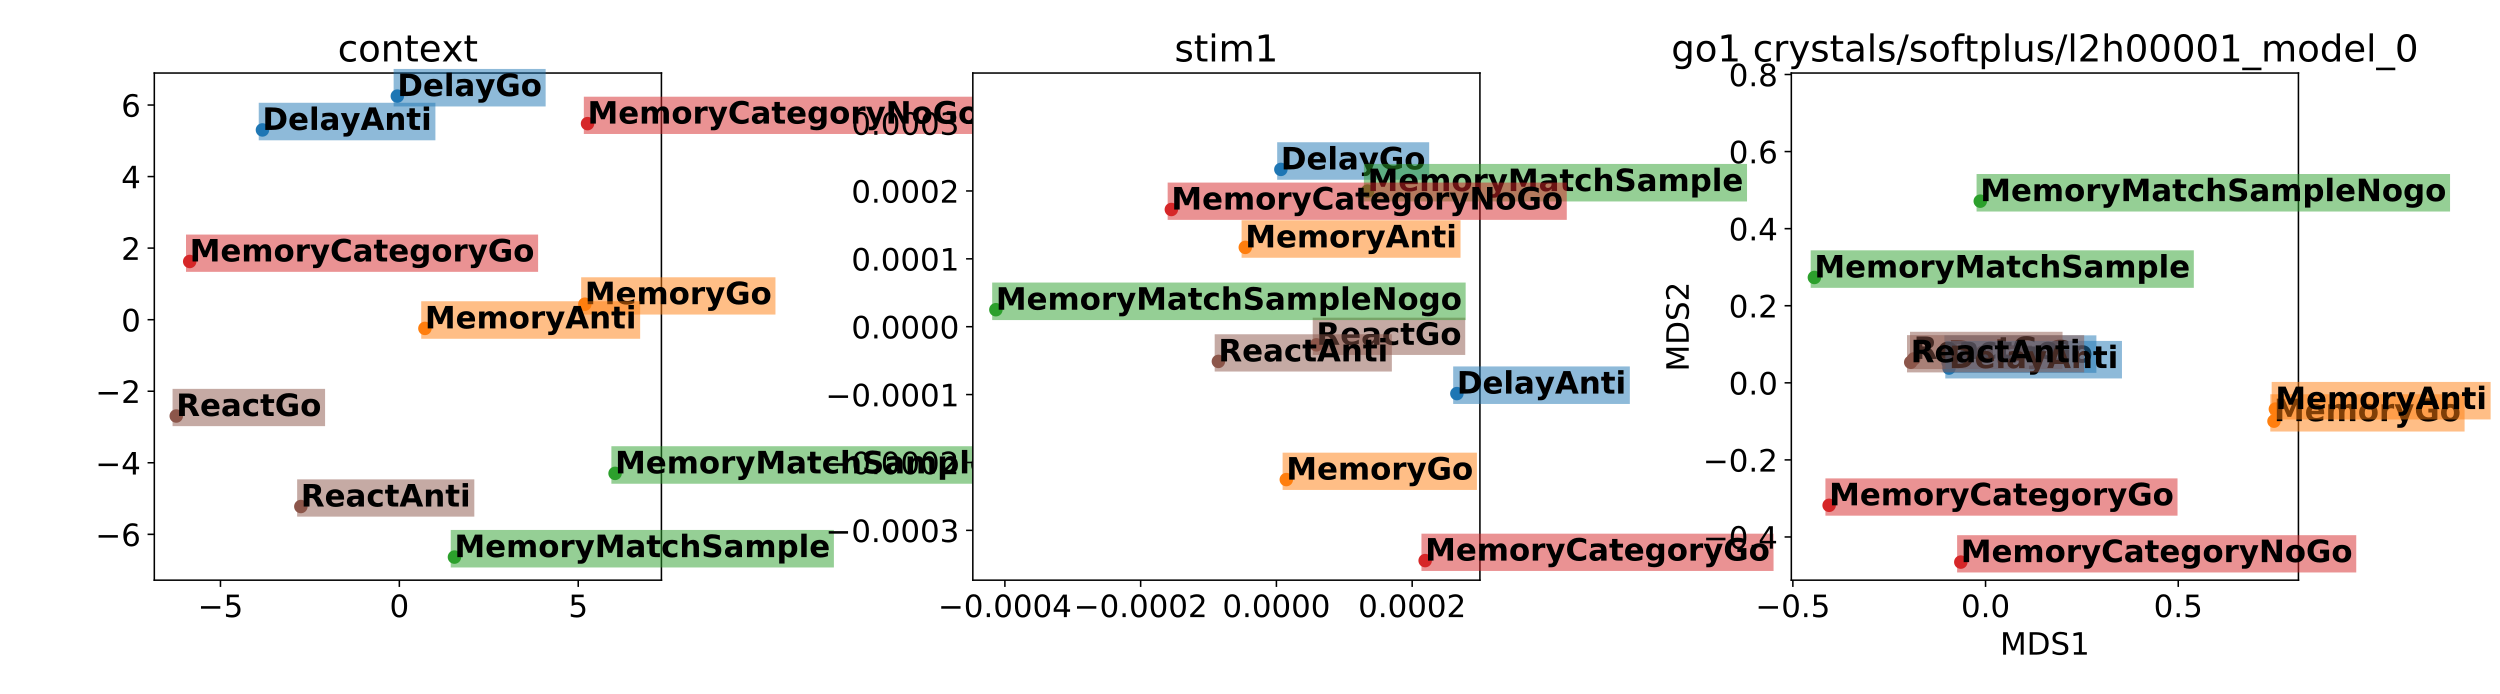 <?xml version="1.0" encoding="utf-8" standalone="no"?>
<!DOCTYPE svg PUBLIC "-//W3C//DTD SVG 1.1//EN"
  "http://www.w3.org/Graphics/SVG/1.1/DTD/svg11.dtd">
<!-- Created with matplotlib (http://matplotlib.org/) -->
<svg height="360pt" version="1.1" viewBox="0 0 1296 360" width="1296pt" xmlns="http://www.w3.org/2000/svg" xmlns:xlink="http://www.w3.org/1999/xlink">
 <defs>
  <style type="text/css">
*{stroke-linecap:butt;stroke-linejoin:round;}
  </style>
 </defs>
 <g id="figure_1">
  <g id="patch_1">
   <path d="M 0 360 
L 1296 360 
L 1296 0 
L 0 0 
z
" style="fill:#ffffff;"/>
  </g>
  <g id="axes_1">
   <g id="patch_2">
    <path d="M 79.998 300.75 
L 342.879 300.75 
L 342.879 37.869 
L 79.998 37.869 
z
" style="fill:#ffffff;"/>
   </g>
   <g id="matplotlib.axis_1">
    <g id="xtick_1">
     <g id="line2d_1">
      <defs>
       <path d="M 0 0 
L 0 3.5 
" id="mb8b56b8ba1" style="stroke:#000000;stroke-width:0.8;"/>
      </defs>
      <g>
       <use style="stroke:#000000;stroke-width:0.8;" x="114.29" xlink:href="#mb8b56b8ba1" y="300.75"/>
      </g>
     </g>
     <g id="text_1">
      <!-- −5 -->
      <defs>
       <path d="M 10.594 35.5 
L 73.188 35.5 
L 73.188 27.203 
L 10.594 27.203 
z
" id="DejaVuSans-2212"/>
       <path d="M 10.797 72.906 
L 49.516 72.906 
L 49.516 64.594 
L 19.828 64.594 
L 19.828 46.734 
Q 21.969 47.469 24.109 47.828 
Q 26.266 48.188 28.422 48.188 
Q 40.625 48.188 47.75 41.5 
Q 54.891 34.812 54.891 23.391 
Q 54.891 11.625 47.562 5.094 
Q 40.234 -1.422 26.906 -1.422 
Q 22.312 -1.422 17.547 -0.641 
Q 12.797 0.141 7.719 1.703 
L 7.719 11.625 
Q 12.109 9.234 16.797 8.062 
Q 21.484 6.891 26.703 6.891 
Q 35.156 6.891 40.078 11.328 
Q 45.016 15.766 45.016 23.391 
Q 45.016 31 40.078 35.438 
Q 35.156 39.891 26.703 39.891 
Q 22.75 39.891 18.812 39.016 
Q 14.891 38.141 10.797 36.281 
z
" id="DejaVuSans-35"/>
      </defs>
      <g transform="translate(102.496 319.908)scale(0.16 -0.16)">
       <use xlink:href="#DejaVuSans-2212"/>
       <use x="83.789" xlink:href="#DejaVuSans-35"/>
      </g>
     </g>
    </g>
    <g id="xtick_2">
     <g id="line2d_2">
      <g>
       <use style="stroke:#000000;stroke-width:0.8;" x="207.02" xlink:href="#mb8b56b8ba1" y="300.75"/>
      </g>
     </g>
     <g id="text_2">
      <!-- 0 -->
      <defs>
       <path d="M 31.781 66.406 
Q 24.172 66.406 20.328 58.906 
Q 16.5 51.422 16.5 36.375 
Q 16.5 21.391 20.328 13.891 
Q 24.172 6.391 31.781 6.391 
Q 39.453 6.391 43.281 13.891 
Q 47.125 21.391 47.125 36.375 
Q 47.125 51.422 43.281 58.906 
Q 39.453 66.406 31.781 66.406 
z
M 31.781 74.219 
Q 44.047 74.219 50.516 64.516 
Q 56.984 54.828 56.984 36.375 
Q 56.984 17.969 50.516 8.266 
Q 44.047 -1.422 31.781 -1.422 
Q 19.531 -1.422 13.062 8.266 
Q 6.594 17.969 6.594 36.375 
Q 6.594 54.828 13.062 64.516 
Q 19.531 74.219 31.781 74.219 
z
" id="DejaVuSans-30"/>
      </defs>
      <g transform="translate(201.93 319.908)scale(0.16 -0.16)">
       <use xlink:href="#DejaVuSans-30"/>
      </g>
     </g>
    </g>
    <g id="xtick_3">
     <g id="line2d_3">
      <g>
       <use style="stroke:#000000;stroke-width:0.8;" x="299.75" xlink:href="#mb8b56b8ba1" y="300.75"/>
      </g>
     </g>
     <g id="text_3">
      <!-- 5 -->
      <g transform="translate(294.66 319.908)scale(0.16 -0.16)">
       <use xlink:href="#DejaVuSans-35"/>
      </g>
     </g>
    </g>
   </g>
   <g id="matplotlib.axis_2">
    <g id="ytick_1">
     <g id="line2d_4">
      <defs>
       <path d="M 0 0 
L -3.5 0 
" id="m9e85e9efb7" style="stroke:#000000;stroke-width:0.8;"/>
      </defs>
      <g>
       <use style="stroke:#000000;stroke-width:0.8;" x="79.998" xlink:href="#m9e85e9efb7" y="276.996"/>
      </g>
     </g>
     <g id="text_4">
      <!-- −6 -->
      <defs>
       <path d="M 33.016 40.375 
Q 26.375 40.375 22.484 35.828 
Q 18.609 31.297 18.609 23.391 
Q 18.609 15.531 22.484 10.953 
Q 26.375 6.391 33.016 6.391 
Q 39.656 6.391 43.531 10.953 
Q 47.406 15.531 47.406 23.391 
Q 47.406 31.297 43.531 35.828 
Q 39.656 40.375 33.016 40.375 
z
M 52.594 71.297 
L 52.594 62.312 
Q 48.875 64.062 45.094 64.984 
Q 41.312 65.922 37.594 65.922 
Q 27.828 65.922 22.672 59.328 
Q 17.531 52.734 16.797 39.406 
Q 19.672 43.656 24.016 45.922 
Q 28.375 48.188 33.594 48.188 
Q 44.578 48.188 50.953 41.516 
Q 57.328 34.859 57.328 23.391 
Q 57.328 12.156 50.688 5.359 
Q 44.047 -1.422 33.016 -1.422 
Q 20.359 -1.422 13.672 8.266 
Q 6.984 17.969 6.984 36.375 
Q 6.984 53.656 15.188 63.938 
Q 23.391 74.219 37.203 74.219 
Q 40.922 74.219 44.703 73.484 
Q 48.484 72.75 52.594 71.297 
z
" id="DejaVuSans-36"/>
      </defs>
      <g transform="translate(49.41 283.075)scale(0.16 -0.16)">
       <use xlink:href="#DejaVuSans-2212"/>
       <use x="83.789" xlink:href="#DejaVuSans-36"/>
      </g>
     </g>
    </g>
    <g id="ytick_2">
     <g id="line2d_5">
      <g>
       <use style="stroke:#000000;stroke-width:0.8;" x="79.998" xlink:href="#m9e85e9efb7" y="239.904"/>
      </g>
     </g>
     <g id="text_5">
      <!-- −4 -->
      <defs>
       <path d="M 37.797 64.312 
L 12.891 25.391 
L 37.797 25.391 
z
M 35.203 72.906 
L 47.609 72.906 
L 47.609 25.391 
L 58.016 25.391 
L 58.016 17.188 
L 47.609 17.188 
L 47.609 0 
L 37.797 0 
L 37.797 17.188 
L 4.891 17.188 
L 4.891 26.703 
z
" id="DejaVuSans-34"/>
      </defs>
      <g transform="translate(49.41 245.983)scale(0.16 -0.16)">
       <use xlink:href="#DejaVuSans-2212"/>
       <use x="83.789" xlink:href="#DejaVuSans-34"/>
      </g>
     </g>
    </g>
    <g id="ytick_3">
     <g id="line2d_6">
      <g>
       <use style="stroke:#000000;stroke-width:0.8;" x="79.998" xlink:href="#m9e85e9efb7" y="202.812"/>
      </g>
     </g>
     <g id="text_6">
      <!-- −2 -->
      <defs>
       <path d="M 19.188 8.297 
L 53.609 8.297 
L 53.609 0 
L 7.328 0 
L 7.328 8.297 
Q 12.938 14.109 22.625 23.891 
Q 32.328 33.688 34.812 36.531 
Q 39.547 41.844 41.422 45.531 
Q 43.312 49.219 43.312 52.781 
Q 43.312 58.594 39.234 62.25 
Q 35.156 65.922 28.609 65.922 
Q 23.969 65.922 18.812 64.312 
Q 13.672 62.703 7.812 59.422 
L 7.812 69.391 
Q 13.766 71.781 18.938 73 
Q 24.125 74.219 28.422 74.219 
Q 39.75 74.219 46.484 68.547 
Q 53.219 62.891 53.219 53.422 
Q 53.219 48.922 51.531 44.891 
Q 49.859 40.875 45.406 35.406 
Q 44.188 33.984 37.641 27.219 
Q 31.109 20.453 19.188 8.297 
z
" id="DejaVuSans-32"/>
      </defs>
      <g transform="translate(49.41 208.891)scale(0.16 -0.16)">
       <use xlink:href="#DejaVuSans-2212"/>
       <use x="83.789" xlink:href="#DejaVuSans-32"/>
      </g>
     </g>
    </g>
    <g id="ytick_4">
     <g id="line2d_7">
      <g>
       <use style="stroke:#000000;stroke-width:0.8;" x="79.998" xlink:href="#m9e85e9efb7" y="165.72"/>
      </g>
     </g>
     <g id="text_7">
      <!-- 0 -->
      <g transform="translate(62.818 171.798)scale(0.16 -0.16)">
       <use xlink:href="#DejaVuSans-30"/>
      </g>
     </g>
    </g>
    <g id="ytick_5">
     <g id="line2d_8">
      <g>
       <use style="stroke:#000000;stroke-width:0.8;" x="79.998" xlink:href="#m9e85e9efb7" y="128.628"/>
      </g>
     </g>
     <g id="text_8">
      <!-- 2 -->
      <g transform="translate(62.818 134.706)scale(0.16 -0.16)">
       <use xlink:href="#DejaVuSans-32"/>
      </g>
     </g>
    </g>
    <g id="ytick_6">
     <g id="line2d_9">
      <g>
       <use style="stroke:#000000;stroke-width:0.8;" x="79.998" xlink:href="#m9e85e9efb7" y="91.535"/>
      </g>
     </g>
     <g id="text_9">
      <!-- 4 -->
      <g transform="translate(62.818 97.614)scale(0.16 -0.16)">
       <use xlink:href="#DejaVuSans-34"/>
      </g>
     </g>
    </g>
    <g id="ytick_7">
     <g id="line2d_10">
      <g>
       <use style="stroke:#000000;stroke-width:0.8;" x="79.998" xlink:href="#m9e85e9efb7" y="54.443"/>
      </g>
     </g>
     <g id="text_10">
      <!-- 6 -->
      <g transform="translate(62.818 60.522)scale(0.16 -0.16)">
       <use xlink:href="#DejaVuSans-36"/>
      </g>
     </g>
    </g>
   </g>
   <g id="line2d_11">
    <defs>
     <path d="M 0 3 
C 0.796 3 1.559 2.684 2.121 2.121 
C 2.684 1.559 3 0.796 3 0 
C 3 -0.796 2.684 -1.559 2.121 -2.121 
C 1.559 -2.684 0.796 -3 0 -3 
C -0.796 -3 -1.559 -2.684 -2.121 -2.121 
C -2.684 -1.559 -3 -0.796 -3 0 
C -3 0.796 -2.684 1.559 -2.121 2.121 
C -1.559 2.684 -0.796 3 0 3 
z
" id="mcf429ecb56" style="stroke:#1f77b4;"/>
    </defs>
    <g clip-path="url(#p8cf2a99a3c)">
     <use style="fill:#1f77b4;stroke:#1f77b4;" x="205.982" xlink:href="#mcf429ecb56" y="49.818"/>
    </g>
   </g>
   <g id="line2d_12">
    <defs>
     <path d="M 0 3 
C 0.796 3 1.559 2.684 2.121 2.121 
C 2.684 1.559 3 0.796 3 0 
C 3 -0.796 2.684 -1.559 2.121 -2.121 
C 1.559 -2.684 0.796 -3 0 -3 
C -0.796 -3 -1.559 -2.684 -2.121 -2.121 
C -2.684 -1.559 -3 -0.796 -3 0 
C -3 0.796 -2.684 1.559 -2.121 2.121 
C -1.559 2.684 -0.796 3 0 3 
z
" id="m7779eef983" style="stroke:#8c564b;"/>
    </defs>
    <g clip-path="url(#p8cf2a99a3c)">
     <use style="fill:#8c564b;stroke:#8c564b;" x="91.372" xlink:href="#m7779eef983" y="215.664"/>
    </g>
   </g>
   <g id="line2d_13">
    <defs>
     <path d="M 0 3 
C 0.796 3 1.559 2.684 2.121 2.121 
C 2.684 1.559 3 0.796 3 0 
C 3 -0.796 2.684 -1.559 2.121 -2.121 
C 1.559 -2.684 0.796 -3 0 -3 
C -0.796 -3 -1.559 -2.684 -2.121 -2.121 
C -2.684 -1.559 -3 -0.796 -3 0 
C -3 0.796 -2.684 1.559 -2.121 2.121 
C -1.559 2.684 -0.796 3 0 3 
z
" id="ma1024c98a8" style="stroke:#ff7f0e;"/>
    </defs>
    <g clip-path="url(#p8cf2a99a3c)">
     <use style="fill:#ff7f0e;stroke:#ff7f0e;" x="303.193" xlink:href="#ma1024c98a8" y="157.697"/>
    </g>
   </g>
   <g id="line2d_14">
    <g clip-path="url(#p8cf2a99a3c)">
     <use style="fill:#1f77b4;stroke:#1f77b4;" x="136.05" xlink:href="#mcf429ecb56" y="67.355"/>
    </g>
   </g>
   <g id="line2d_15">
    <g clip-path="url(#p8cf2a99a3c)">
     <use style="fill:#8c564b;stroke:#8c564b;" x="155.959" xlink:href="#m7779eef983" y="262.58"/>
    </g>
   </g>
   <g id="line2d_16">
    <g clip-path="url(#p8cf2a99a3c)">
     <use style="fill:#ff7f0e;stroke:#ff7f0e;" x="220.273" xlink:href="#ma1024c98a8" y="170.248"/>
    </g>
   </g>
   <g id="line2d_17">
    <defs>
     <path d="M 0 3 
C 0.796 3 1.559 2.684 2.121 2.121 
C 2.684 1.559 3 0.796 3 0 
C 3 -0.796 2.684 -1.559 2.121 -2.121 
C 1.559 -2.684 0.796 -3 0 -3 
C -0.796 -3 -1.559 -2.684 -2.121 -2.121 
C -2.684 -1.559 -3 -0.796 -3 0 
C -3 0.796 -2.684 1.559 -2.121 2.121 
C -1.559 2.684 -0.796 3 0 3 
z
" id="mb2a8b9840f" style="stroke:#2ca02c;"/>
    </defs>
    <g clip-path="url(#p8cf2a99a3c)">
     <use style="fill:#2ca02c;stroke:#2ca02c;" x="235.586" xlink:href="#mb2a8b9840f" y="288.801"/>
    </g>
   </g>
   <g id="line2d_18">
    <g clip-path="url(#p8cf2a99a3c)">
     <use style="fill:#2ca02c;stroke:#2ca02c;" x="318.859" xlink:href="#mb2a8b9840f" y="245.397"/>
    </g>
   </g>
   <g id="line2d_19">
    <defs>
     <path d="M 0 3 
C 0.796 3 1.559 2.684 2.121 2.121 
C 2.684 1.559 3 0.796 3 0 
C 3 -0.796 2.684 -1.559 2.121 -2.121 
C 1.559 -2.684 0.796 -3 0 -3 
C -0.796 -3 -1.559 -2.684 -2.121 -2.121 
C -2.684 -1.559 -3 -0.796 -3 0 
C -3 0.796 -2.684 1.559 -2.121 2.121 
C -1.559 2.684 -0.796 3 0 3 
z
" id="m62f08aec1e" style="stroke:#d62728;"/>
    </defs>
    <g clip-path="url(#p8cf2a99a3c)">
     <use style="fill:#d62728;stroke:#d62728;" x="98.345" xlink:href="#m62f08aec1e" y="135.551"/>
    </g>
   </g>
   <g id="line2d_20">
    <g clip-path="url(#p8cf2a99a3c)">
     <use style="fill:#d62728;stroke:#d62728;" x="304.581" xlink:href="#m62f08aec1e" y="64.086"/>
    </g>
   </g>
   <g id="patch_3">
    <path d="M 79.998 300.75 
L 79.998 37.869 
" style="fill:none;stroke:#000000;stroke-linecap:square;stroke-linejoin:miter;stroke-width:0.8;"/>
   </g>
   <g id="patch_4">
    <path d="M 342.879 300.75 
L 342.879 37.869 
" style="fill:none;stroke:#000000;stroke-linecap:square;stroke-linejoin:miter;stroke-width:0.8;"/>
   </g>
   <g id="patch_5">
    <path d="M 79.998 300.75 
L 342.879 300.75 
" style="fill:none;stroke:#000000;stroke-linecap:square;stroke-linejoin:miter;stroke-width:0.8;"/>
   </g>
   <g id="patch_6">
    <path d="M 79.998 37.869 
L 342.879 37.869 
" style="fill:none;stroke:#000000;stroke-linecap:square;stroke-linejoin:miter;stroke-width:0.8;"/>
   </g>
   <g id="text_11">
    <g id="patch_7">
     <path d="M 204.062 55.191 
L 282.867 55.191 
L 282.867 35.741 
L 204.062 35.741 
z
" style="fill:#1f77b4;opacity:0.5;"/>
    </g>
    <!-- DelayGo -->
    <defs>
     <path d="M 27.984 58.688 
L 27.984 14.203 
L 34.719 14.203 
Q 46.234 14.203 52.312 19.922 
Q 58.406 25.641 58.406 36.531 
Q 58.406 47.359 52.344 53.016 
Q 46.297 58.688 34.719 58.688 
z
M 9.188 72.906 
L 29 72.906 
Q 45.609 72.906 53.734 70.531 
Q 61.859 68.172 67.672 62.5 
Q 72.797 57.562 75.281 51.109 
Q 77.781 44.672 77.781 36.531 
Q 77.781 28.266 75.281 21.797 
Q 72.797 15.328 67.672 10.406 
Q 61.812 4.734 53.609 2.359 
Q 45.406 0 29 0 
L 9.188 0 
z
" id="DejaVuSans-Bold-44"/>
     <path d="M 62.984 27.484 
L 62.984 22.516 
L 22.125 22.516 
Q 22.75 16.359 26.562 13.281 
Q 30.375 10.203 37.203 10.203 
Q 42.719 10.203 48.5 11.844 
Q 54.297 13.484 60.406 16.797 
L 60.406 3.328 
Q 54.203 0.984 48 -0.219 
Q 41.797 -1.422 35.594 -1.422 
Q 20.75 -1.422 12.516 6.125 
Q 4.297 13.672 4.297 27.297 
Q 4.297 40.672 12.375 48.328 
Q 20.453 56 34.625 56 
Q 47.516 56 55.25 48.234 
Q 62.984 40.484 62.984 27.484 
z
M 45.016 33.297 
Q 45.016 38.281 42.109 41.328 
Q 39.203 44.391 34.516 44.391 
Q 29.438 44.391 26.266 41.531 
Q 23.094 38.672 22.312 33.297 
z
" id="DejaVuSans-Bold-65"/>
     <path d="M 8.406 75.984 
L 25.875 75.984 
L 25.875 0 
L 8.406 0 
z
" id="DejaVuSans-Bold-6c"/>
     <path d="M 32.906 24.609 
Q 27.438 24.609 24.672 22.75 
Q 21.922 20.906 21.922 17.281 
Q 21.922 13.969 24.141 12.078 
Q 26.375 10.203 30.328 10.203 
Q 35.25 10.203 38.625 13.734 
Q 42 17.281 42 22.609 
L 42 24.609 
z
M 59.625 31.203 
L 59.625 0 
L 42 0 
L 42 8.109 
Q 38.484 3.125 34.078 0.844 
Q 29.688 -1.422 23.391 -1.422 
Q 14.891 -1.422 9.594 3.531 
Q 4.297 8.5 4.297 16.406 
Q 4.297 26.031 10.906 30.516 
Q 17.531 35.016 31.688 35.016 
L 42 35.016 
L 42 36.375 
Q 42 40.531 38.719 42.453 
Q 35.453 44.391 28.516 44.391 
Q 22.906 44.391 18.062 43.266 
Q 13.234 42.141 9.078 39.891 
L 9.078 53.219 
Q 14.703 54.594 20.359 55.297 
Q 26.031 56 31.688 56 
Q 46.484 56 53.047 50.172 
Q 59.625 44.344 59.625 31.203 
z
" id="DejaVuSans-Bold-61"/>
     <path d="M 1.219 54.688 
L 18.703 54.688 
L 33.406 17.578 
L 45.906 54.688 
L 63.375 54.688 
L 40.375 -5.172 
Q 36.922 -14.312 32.297 -17.938 
Q 27.688 -21.578 20.125 -21.578 
L 10.016 -21.578 
L 10.016 -10.109 
L 15.484 -10.109 
Q 19.922 -10.109 21.938 -8.688 
Q 23.969 -7.281 25.094 -3.609 
L 25.594 -2.094 
z
" id="DejaVuSans-Bold-79"/>
     <path d="M 74.703 5.422 
Q 67.672 2 60.109 0.281 
Q 52.547 -1.422 44.484 -1.422 
Q 26.266 -1.422 15.625 8.766 
Q 4.984 18.953 4.984 36.375 
Q 4.984 54 15.812 64.109 
Q 26.656 74.219 45.516 74.219 
Q 52.781 74.219 59.438 72.844 
Q 66.109 71.484 72.016 68.797 
L 72.016 53.719 
Q 65.922 57.172 59.891 58.875 
Q 53.859 60.594 47.797 60.594 
Q 36.578 60.594 30.5 54.312 
Q 24.422 48.047 24.422 36.375 
Q 24.422 24.812 30.281 18.5 
Q 36.141 12.203 46.922 12.203 
Q 49.859 12.203 52.375 12.562 
Q 54.891 12.938 56.891 13.719 
L 56.891 27.875 
L 45.406 27.875 
L 45.406 40.484 
L 74.703 40.484 
z
" id="DejaVuSans-Bold-47"/>
     <path d="M 34.422 43.5 
Q 28.609 43.5 25.562 39.328 
Q 22.516 35.156 22.516 27.297 
Q 22.516 19.438 25.562 15.25 
Q 28.609 11.078 34.422 11.078 
Q 40.141 11.078 43.156 15.25 
Q 46.188 19.438 46.188 27.297 
Q 46.188 35.156 43.156 39.328 
Q 40.141 43.5 34.422 43.5 
z
M 34.422 56 
Q 48.531 56 56.469 48.375 
Q 64.406 40.766 64.406 27.297 
Q 64.406 13.812 56.469 6.188 
Q 48.531 -1.422 34.422 -1.422 
Q 20.266 -1.422 12.281 6.188 
Q 4.297 13.812 4.297 27.297 
Q 4.297 40.766 12.281 48.375 
Q 20.266 56 34.422 56 
z
" id="DejaVuSans-Bold-6f"/>
    </defs>
    <g transform="translate(205.982 49.818)scale(0.16 -0.16)">
     <use xlink:href="#DejaVuSans-Bold-44"/>
     <use x="83.008" xlink:href="#DejaVuSans-Bold-65"/>
     <use x="150.83" xlink:href="#DejaVuSans-Bold-6c"/>
     <use x="185.107" xlink:href="#DejaVuSans-Bold-61"/>
     <use x="252.541" xlink:href="#DejaVuSans-Bold-79"/>
     <use x="317.727" xlink:href="#DejaVuSans-Bold-47"/>
     <use x="399.807" xlink:href="#DejaVuSans-Bold-6f"/>
    </g>
   </g>
   <g id="text_12">
    <g id="patch_8">
     <path d="M 89.452 220.911 
L 168.52 220.911 
L 168.52 201.586 
L 89.452 201.586 
z
" style="fill:#8c564b;opacity:0.5;"/>
    </g>
    <!-- ReactGo -->
    <defs>
     <path d="M 35.891 40.578 
Q 41.797 40.578 44.359 42.766 
Q 46.922 44.969 46.922 50 
Q 46.922 54.984 44.359 57.125 
Q 41.797 59.281 35.891 59.281 
L 27.984 59.281 
L 27.984 40.578 
z
M 27.984 27.594 
L 27.984 0 
L 9.188 0 
L 9.188 72.906 
L 37.891 72.906 
Q 52.297 72.906 59 68.062 
Q 65.719 63.234 65.719 52.781 
Q 65.719 45.562 62.219 40.922 
Q 58.734 36.281 51.703 34.078 
Q 55.562 33.203 58.609 30.094 
Q 61.672 27 64.797 20.703 
L 75 0 
L 54.984 0 
L 46.094 18.109 
Q 43.406 23.578 40.641 25.578 
Q 37.891 27.594 33.297 27.594 
z
" id="DejaVuSans-Bold-52"/>
     <path d="M 52.594 52.984 
L 52.594 38.719 
Q 49.031 41.156 45.438 42.328 
Q 41.844 43.5 37.984 43.5 
Q 30.672 43.5 26.594 39.234 
Q 22.516 34.969 22.516 27.297 
Q 22.516 19.625 26.594 15.344 
Q 30.672 11.078 37.984 11.078 
Q 42.094 11.078 45.781 12.297 
Q 49.469 13.531 52.594 15.922 
L 52.594 1.609 
Q 48.484 0.094 44.266 -0.656 
Q 40.047 -1.422 35.797 -1.422 
Q 21 -1.422 12.641 6.172 
Q 4.297 13.766 4.297 27.297 
Q 4.297 40.828 12.641 48.406 
Q 21 56 35.797 56 
Q 40.094 56 44.266 55.25 
Q 48.438 54.5 52.594 52.984 
z
" id="DejaVuSans-Bold-63"/>
     <path d="M 27.484 70.219 
L 27.484 54.688 
L 45.516 54.688 
L 45.516 42.188 
L 27.484 42.188 
L 27.484 19 
Q 27.484 15.188 29 13.844 
Q 30.516 12.5 35.016 12.5 
L 44 12.5 
L 44 0 
L 29 0 
Q 18.656 0 14.328 4.312 
Q 10.016 8.641 10.016 19 
L 10.016 42.188 
L 1.312 42.188 
L 1.312 54.688 
L 10.016 54.688 
L 10.016 70.219 
z
" id="DejaVuSans-Bold-74"/>
    </defs>
    <g transform="translate(91.372 215.664)scale(0.16 -0.16)">
     <use xlink:href="#DejaVuSans-Bold-52"/>
     <use x="77.002" xlink:href="#DejaVuSans-Bold-65"/>
     <use x="144.824" xlink:href="#DejaVuSans-Bold-61"/>
     <use x="212.305" xlink:href="#DejaVuSans-Bold-63"/>
     <use x="271.582" xlink:href="#DejaVuSans-Bold-74"/>
     <use x="319.385" xlink:href="#DejaVuSans-Bold-47"/>
     <use x="401.465" xlink:href="#DejaVuSans-Bold-6f"/>
    </g>
   </g>
   <g id="text_13">
    <g id="patch_9">
     <path d="M 301.273 163.069 
L 401.998 163.069 
L 401.998 143.744 
L 301.273 143.744 
z
" style="fill:#ff7f0e;opacity:0.5;"/>
    </g>
    <!-- MemoryGo -->
    <defs>
     <path d="M 9.188 72.906 
L 33.109 72.906 
L 49.703 33.891 
L 66.406 72.906 
L 90.281 72.906 
L 90.281 0 
L 72.516 0 
L 72.516 53.328 
L 55.719 14.016 
L 43.797 14.016 
L 27 53.328 
L 27 0 
L 9.188 0 
z
" id="DejaVuSans-Bold-4d"/>
     <path d="M 59.078 45.609 
Q 62.406 50.688 66.969 53.344 
Q 71.531 56 77 56 
Q 86.422 56 91.359 50.188 
Q 96.297 44.391 96.297 33.297 
L 96.297 0 
L 78.719 0 
L 78.719 28.516 
Q 78.766 29.156 78.781 29.828 
Q 78.812 30.516 78.812 31.781 
Q 78.812 37.594 77.094 40.203 
Q 75.391 42.828 71.578 42.828 
Q 66.609 42.828 63.891 38.719 
Q 61.188 34.625 61.078 26.859 
L 61.078 0 
L 43.5 0 
L 43.5 28.516 
Q 43.5 37.594 41.938 40.203 
Q 40.375 42.828 36.375 42.828 
Q 31.344 42.828 28.609 38.703 
Q 25.875 34.578 25.875 26.906 
L 25.875 0 
L 8.297 0 
L 8.297 54.688 
L 25.875 54.688 
L 25.875 46.688 
Q 29.109 51.312 33.281 53.656 
Q 37.453 56 42.484 56 
Q 48.141 56 52.484 53.266 
Q 56.844 50.531 59.078 45.609 
z
" id="DejaVuSans-Bold-6d"/>
     <path d="M 49.031 39.797 
Q 46.734 40.875 44.453 41.375 
Q 42.188 41.891 39.891 41.891 
Q 33.156 41.891 29.516 37.562 
Q 25.875 33.25 25.875 25.203 
L 25.875 0 
L 8.406 0 
L 8.406 54.688 
L 25.875 54.688 
L 25.875 45.703 
Q 29.25 51.078 33.609 53.531 
Q 37.984 56 44.094 56 
Q 44.969 56 45.984 55.922 
Q 47.016 55.859 48.969 55.609 
z
" id="DejaVuSans-Bold-72"/>
    </defs>
    <g transform="translate(303.193 157.697)scale(0.16 -0.16)">
     <use xlink:href="#DejaVuSans-Bold-4d"/>
     <use x="99.512" xlink:href="#DejaVuSans-Bold-65"/>
     <use x="167.334" xlink:href="#DejaVuSans-Bold-6d"/>
     <use x="271.533" xlink:href="#DejaVuSans-Bold-6f"/>
     <use x="340.234" xlink:href="#DejaVuSans-Bold-72"/>
     <use x="389.551" xlink:href="#DejaVuSans-Bold-79"/>
     <use x="454.736" xlink:href="#DejaVuSans-Bold-47"/>
     <use x="536.816" xlink:href="#DejaVuSans-Bold-6f"/>
    </g>
   </g>
   <g id="text_14">
    <g id="patch_10">
     <path d="M 134.13 72.727 
L 225.715 72.727 
L 225.715 53.277 
L 134.13 53.277 
z
" style="fill:#1f77b4;opacity:0.5;"/>
    </g>
    <!-- DelayAnti -->
    <defs>
     <path d="M 53.422 13.281 
L 24.031 13.281 
L 19.391 0 
L 0.484 0 
L 27.484 72.906 
L 49.906 72.906 
L 76.906 0 
L 58.016 0 
z
M 28.719 26.812 
L 48.688 26.812 
L 38.719 55.812 
z
" id="DejaVuSans-Bold-41"/>
     <path d="M 63.375 33.297 
L 63.375 0 
L 45.797 0 
L 45.797 5.422 
L 45.797 25.484 
Q 45.797 32.562 45.484 35.25 
Q 45.172 37.938 44.391 39.203 
Q 43.359 40.922 41.594 41.875 
Q 39.844 42.828 37.594 42.828 
Q 32.125 42.828 29 38.594 
Q 25.875 34.375 25.875 26.906 
L 25.875 0 
L 8.406 0 
L 8.406 54.688 
L 25.875 54.688 
L 25.875 46.688 
Q 29.828 51.469 34.266 53.734 
Q 38.719 56 44.094 56 
Q 53.562 56 58.469 50.188 
Q 63.375 44.391 63.375 33.297 
z
" id="DejaVuSans-Bold-6e"/>
     <path d="M 8.406 54.688 
L 25.875 54.688 
L 25.875 0 
L 8.406 0 
z
M 8.406 75.984 
L 25.875 75.984 
L 25.875 61.719 
L 8.406 61.719 
z
" id="DejaVuSans-Bold-69"/>
    </defs>
    <g transform="translate(136.05 67.355)scale(0.16 -0.16)">
     <use xlink:href="#DejaVuSans-Bold-44"/>
     <use x="83.008" xlink:href="#DejaVuSans-Bold-65"/>
     <use x="150.83" xlink:href="#DejaVuSans-Bold-6c"/>
     <use x="185.107" xlink:href="#DejaVuSans-Bold-61"/>
     <use x="252.541" xlink:href="#DejaVuSans-Bold-79"/>
     <use x="317.727" xlink:href="#DejaVuSans-Bold-41"/>
     <use x="395.119" xlink:href="#DejaVuSans-Bold-6e"/>
     <use x="466.311" xlink:href="#DejaVuSans-Bold-74"/>
     <use x="514.113" xlink:href="#DejaVuSans-Bold-69"/>
    </g>
   </g>
   <g id="text_15">
    <g id="patch_11">
     <path d="M 154.039 267.827 
L 245.886 267.827 
L 245.886 248.502 
L 154.039 248.502 
z
" style="fill:#8c564b;opacity:0.5;"/>
    </g>
    <!-- ReactAnti -->
    <g transform="translate(155.959 262.58)scale(0.16 -0.16)">
     <use xlink:href="#DejaVuSans-Bold-52"/>
     <use x="77.002" xlink:href="#DejaVuSans-Bold-65"/>
     <use x="144.824" xlink:href="#DejaVuSans-Bold-61"/>
     <use x="212.305" xlink:href="#DejaVuSans-Bold-63"/>
     <use x="271.582" xlink:href="#DejaVuSans-Bold-74"/>
     <use x="319.385" xlink:href="#DejaVuSans-Bold-41"/>
     <use x="396.777" xlink:href="#DejaVuSans-Bold-6e"/>
     <use x="467.969" xlink:href="#DejaVuSans-Bold-74"/>
     <use x="515.771" xlink:href="#DejaVuSans-Bold-69"/>
    </g>
   </g>
   <g id="text_16">
    <g id="patch_12">
     <path d="M 218.353 175.62 
L 331.858 175.62 
L 331.858 156.17 
L 218.353 156.17 
z
" style="fill:#ff7f0e;opacity:0.5;"/>
    </g>
    <!-- MemoryAnti -->
    <g transform="translate(220.273 170.248)scale(0.16 -0.16)">
     <use xlink:href="#DejaVuSans-Bold-4d"/>
     <use x="99.512" xlink:href="#DejaVuSans-Bold-65"/>
     <use x="167.334" xlink:href="#DejaVuSans-Bold-6d"/>
     <use x="271.533" xlink:href="#DejaVuSans-Bold-6f"/>
     <use x="340.234" xlink:href="#DejaVuSans-Bold-72"/>
     <use x="389.551" xlink:href="#DejaVuSans-Bold-79"/>
     <use x="454.736" xlink:href="#DejaVuSans-Bold-41"/>
     <use x="532.129" xlink:href="#DejaVuSans-Bold-6e"/>
     <use x="603.32" xlink:href="#DejaVuSans-Bold-74"/>
     <use x="651.123" xlink:href="#DejaVuSans-Bold-69"/>
    </g>
   </g>
   <g id="text_17">
    <g id="patch_13">
     <path d="M 233.666 294.173 
L 432.291 294.173 
L 432.291 274.723 
L 233.666 274.723 
z
" style="fill:#2ca02c;opacity:0.5;"/>
    </g>
    <!-- MemoryMatchSample -->
    <defs>
     <path d="M 63.375 33.297 
L 63.375 0 
L 45.797 0 
L 45.797 5.422 
L 45.797 25.391 
Q 45.797 32.562 45.484 35.25 
Q 45.172 37.938 44.391 39.203 
Q 43.359 40.922 41.594 41.875 
Q 39.844 42.828 37.594 42.828 
Q 32.125 42.828 29 38.594 
Q 25.875 34.375 25.875 26.906 
L 25.875 0 
L 8.406 0 
L 8.406 75.984 
L 25.875 75.984 
L 25.875 46.688 
Q 29.828 51.469 34.266 53.734 
Q 38.719 56 44.094 56 
Q 53.562 56 58.469 50.188 
Q 63.375 44.391 63.375 33.297 
z
" id="DejaVuSans-Bold-68"/>
     <path d="M 59.906 70.609 
L 59.906 55.172 
Q 53.906 57.859 48.188 59.219 
Q 42.484 60.594 37.406 60.594 
Q 30.672 60.594 27.438 58.734 
Q 24.219 56.891 24.219 52.984 
Q 24.219 50.047 26.391 48.406 
Q 28.562 46.781 34.281 45.609 
L 42.281 44 
Q 54.438 41.547 59.562 36.562 
Q 64.703 31.594 64.703 22.406 
Q 64.703 10.359 57.547 4.469 
Q 50.391 -1.422 35.688 -1.422 
Q 28.766 -1.422 21.781 -0.094 
Q 14.797 1.219 7.812 3.812 
L 7.812 19.672 
Q 14.797 15.969 21.312 14.078 
Q 27.828 12.203 33.891 12.203 
Q 40.047 12.203 43.312 14.25 
Q 46.578 16.312 46.578 20.125 
Q 46.578 23.531 44.359 25.391 
Q 42.141 27.25 35.5 28.719 
L 28.219 30.328 
Q 17.281 32.672 12.219 37.797 
Q 7.172 42.922 7.172 51.609 
Q 7.172 62.5 14.203 68.359 
Q 21.234 74.219 34.422 74.219 
Q 40.438 74.219 46.781 73.312 
Q 53.125 72.406 59.906 70.609 
z
" id="DejaVuSans-Bold-53"/>
     <path d="M 25.875 7.906 
L 25.875 -20.797 
L 8.406 -20.797 
L 8.406 54.688 
L 25.875 54.688 
L 25.875 46.688 
Q 29.5 51.469 33.891 53.734 
Q 38.281 56 44 56 
Q 54.109 56 60.594 47.969 
Q 67.094 39.938 67.094 27.297 
Q 67.094 14.656 60.594 6.609 
Q 54.109 -1.422 44 -1.422 
Q 38.281 -1.422 33.891 0.844 
Q 29.5 3.125 25.875 7.906 
z
M 37.5 43.312 
Q 31.891 43.312 28.875 39.188 
Q 25.875 35.062 25.875 27.297 
Q 25.875 19.531 28.875 15.406 
Q 31.891 11.281 37.5 11.281 
Q 43.109 11.281 46.062 15.375 
Q 49.031 19.484 49.031 27.297 
Q 49.031 35.109 46.062 39.203 
Q 43.109 43.312 37.5 43.312 
z
" id="DejaVuSans-Bold-70"/>
    </defs>
    <g transform="translate(235.586 288.801)scale(0.16 -0.16)">
     <use xlink:href="#DejaVuSans-Bold-4d"/>
     <use x="99.512" xlink:href="#DejaVuSans-Bold-65"/>
     <use x="167.334" xlink:href="#DejaVuSans-Bold-6d"/>
     <use x="271.533" xlink:href="#DejaVuSans-Bold-6f"/>
     <use x="340.234" xlink:href="#DejaVuSans-Bold-72"/>
     <use x="389.551" xlink:href="#DejaVuSans-Bold-79"/>
     <use x="454.736" xlink:href="#DejaVuSans-Bold-4d"/>
     <use x="554.248" xlink:href="#DejaVuSans-Bold-61"/>
     <use x="621.729" xlink:href="#DejaVuSans-Bold-74"/>
     <use x="669.531" xlink:href="#DejaVuSans-Bold-63"/>
     <use x="728.809" xlink:href="#DejaVuSans-Bold-68"/>
     <use x="800" xlink:href="#DejaVuSans-Bold-53"/>
     <use x="872.021" xlink:href="#DejaVuSans-Bold-61"/>
     <use x="939.502" xlink:href="#DejaVuSans-Bold-6d"/>
     <use x="1043.701" xlink:href="#DejaVuSans-Bold-70"/>
     <use x="1115.283" xlink:href="#DejaVuSans-Bold-6c"/>
     <use x="1149.561" xlink:href="#DejaVuSans-Bold-65"/>
    </g>
   </g>
   <g id="text_18">
    <g id="patch_14">
     <path d="M 316.939 250.77 
L 562.391 250.77 
L 562.391 231.32 
L 316.939 231.32 
z
" style="fill:#2ca02c;opacity:0.5;"/>
    </g>
    <!-- MemoryMatchSampleNogo -->
    <defs>
     <path d="M 9.188 72.906 
L 30.172 72.906 
L 56.688 22.906 
L 56.688 72.906 
L 74.516 72.906 
L 74.516 0 
L 53.516 0 
L 27 50 
L 27 0 
L 9.188 0 
z
" id="DejaVuSans-Bold-4e"/>
     <path d="M 45.609 9.281 
Q 42 4.5 37.641 2.25 
Q 33.297 0 27.594 0 
Q 17.578 0 11.031 7.875 
Q 4.5 15.766 4.5 27.984 
Q 4.5 40.234 11.031 48.062 
Q 17.578 55.906 27.594 55.906 
Q 33.297 55.906 37.641 53.656 
Q 42 51.422 45.609 46.578 
L 45.609 54.688 
L 63.188 54.688 
L 63.188 5.516 
Q 63.188 -7.672 54.859 -14.625 
Q 46.531 -21.578 30.719 -21.578 
Q 25.594 -21.578 20.797 -20.797 
Q 16.016 -20.016 11.188 -18.406 
L 11.188 -4.781 
Q 15.766 -7.422 20.156 -8.719 
Q 24.562 -10.016 29 -10.016 
Q 37.594 -10.016 41.594 -6.25 
Q 45.609 -2.484 45.609 5.516 
z
M 34.078 43.312 
Q 28.656 43.312 25.625 39.297 
Q 22.609 35.297 22.609 27.984 
Q 22.609 20.453 25.531 16.578 
Q 28.469 12.703 34.078 12.703 
Q 39.547 12.703 42.578 16.703 
Q 45.609 20.703 45.609 27.984 
Q 45.609 35.297 42.578 39.297 
Q 39.547 43.312 34.078 43.312 
z
" id="DejaVuSans-Bold-67"/>
    </defs>
    <g transform="translate(318.859 245.397)scale(0.16 -0.16)">
     <use xlink:href="#DejaVuSans-Bold-4d"/>
     <use x="99.512" xlink:href="#DejaVuSans-Bold-65"/>
     <use x="167.334" xlink:href="#DejaVuSans-Bold-6d"/>
     <use x="271.533" xlink:href="#DejaVuSans-Bold-6f"/>
     <use x="340.234" xlink:href="#DejaVuSans-Bold-72"/>
     <use x="389.551" xlink:href="#DejaVuSans-Bold-79"/>
     <use x="454.736" xlink:href="#DejaVuSans-Bold-4d"/>
     <use x="554.248" xlink:href="#DejaVuSans-Bold-61"/>
     <use x="621.729" xlink:href="#DejaVuSans-Bold-74"/>
     <use x="669.531" xlink:href="#DejaVuSans-Bold-63"/>
     <use x="728.809" xlink:href="#DejaVuSans-Bold-68"/>
     <use x="800" xlink:href="#DejaVuSans-Bold-53"/>
     <use x="872.021" xlink:href="#DejaVuSans-Bold-61"/>
     <use x="939.502" xlink:href="#DejaVuSans-Bold-6d"/>
     <use x="1043.701" xlink:href="#DejaVuSans-Bold-70"/>
     <use x="1115.283" xlink:href="#DejaVuSans-Bold-6c"/>
     <use x="1149.561" xlink:href="#DejaVuSans-Bold-65"/>
     <use x="1217.383" xlink:href="#DejaVuSans-Bold-4e"/>
     <use x="1301.074" xlink:href="#DejaVuSans-Bold-6f"/>
     <use x="1369.775" xlink:href="#DejaVuSans-Bold-67"/>
     <use x="1441.357" xlink:href="#DejaVuSans-Bold-6f"/>
    </g>
   </g>
   <g id="text_19">
    <g id="patch_15">
     <path d="M 96.425 140.923 
L 278.955 140.923 
L 278.955 121.598 
L 96.425 121.598 
z
" style="fill:#d62728;opacity:0.5;"/>
    </g>
    <!-- MemoryCategoryGo -->
    <defs>
     <path d="M 67 4 
Q 61.812 1.312 56.203 -0.047 
Q 50.594 -1.422 44.484 -1.422 
Q 26.266 -1.422 15.625 8.766 
Q 4.984 18.953 4.984 36.375 
Q 4.984 53.859 15.625 64.031 
Q 26.266 74.219 44.484 74.219 
Q 50.594 74.219 56.203 72.844 
Q 61.812 71.484 67 68.797 
L 67 53.719 
Q 61.766 57.281 56.688 58.938 
Q 51.609 60.594 46 60.594 
Q 35.938 60.594 30.172 54.141 
Q 24.422 47.703 24.422 36.375 
Q 24.422 25.094 30.172 18.641 
Q 35.938 12.203 46 12.203 
Q 51.609 12.203 56.688 13.859 
Q 61.766 15.531 67 19.094 
z
" id="DejaVuSans-Bold-43"/>
    </defs>
    <g transform="translate(98.345 135.551)scale(0.16 -0.16)">
     <use xlink:href="#DejaVuSans-Bold-4d"/>
     <use x="99.512" xlink:href="#DejaVuSans-Bold-65"/>
     <use x="167.334" xlink:href="#DejaVuSans-Bold-6d"/>
     <use x="271.533" xlink:href="#DejaVuSans-Bold-6f"/>
     <use x="340.234" xlink:href="#DejaVuSans-Bold-72"/>
     <use x="389.551" xlink:href="#DejaVuSans-Bold-79"/>
     <use x="454.736" xlink:href="#DejaVuSans-Bold-43"/>
     <use x="528.125" xlink:href="#DejaVuSans-Bold-61"/>
     <use x="595.605" xlink:href="#DejaVuSans-Bold-74"/>
     <use x="643.408" xlink:href="#DejaVuSans-Bold-65"/>
     <use x="711.23" xlink:href="#DejaVuSans-Bold-67"/>
     <use x="782.812" xlink:href="#DejaVuSans-Bold-6f"/>
     <use x="851.514" xlink:href="#DejaVuSans-Bold-72"/>
     <use x="900.83" xlink:href="#DejaVuSans-Bold-79"/>
     <use x="966.016" xlink:href="#DejaVuSans-Bold-47"/>
     <use x="1048.096" xlink:href="#DejaVuSans-Bold-6f"/>
    </g>
   </g>
   <g id="text_20">
    <g id="patch_16">
     <path d="M 302.661 69.458 
L 509.573 69.458 
L 509.573 50.133 
L 302.661 50.133 
z
" style="fill:#d62728;opacity:0.5;"/>
    </g>
    <!-- MemoryCategoryNoGo -->
    <g transform="translate(304.581 64.086)scale(0.16 -0.16)">
     <use xlink:href="#DejaVuSans-Bold-4d"/>
     <use x="99.512" xlink:href="#DejaVuSans-Bold-65"/>
     <use x="167.334" xlink:href="#DejaVuSans-Bold-6d"/>
     <use x="271.533" xlink:href="#DejaVuSans-Bold-6f"/>
     <use x="340.234" xlink:href="#DejaVuSans-Bold-72"/>
     <use x="389.551" xlink:href="#DejaVuSans-Bold-79"/>
     <use x="454.736" xlink:href="#DejaVuSans-Bold-43"/>
     <use x="528.125" xlink:href="#DejaVuSans-Bold-61"/>
     <use x="595.605" xlink:href="#DejaVuSans-Bold-74"/>
     <use x="643.408" xlink:href="#DejaVuSans-Bold-65"/>
     <use x="711.23" xlink:href="#DejaVuSans-Bold-67"/>
     <use x="782.812" xlink:href="#DejaVuSans-Bold-6f"/>
     <use x="851.514" xlink:href="#DejaVuSans-Bold-72"/>
     <use x="900.83" xlink:href="#DejaVuSans-Bold-79"/>
     <use x="966.016" xlink:href="#DejaVuSans-Bold-4e"/>
     <use x="1049.707" xlink:href="#DejaVuSans-Bold-6f"/>
     <use x="1118.408" xlink:href="#DejaVuSans-Bold-47"/>
     <use x="1200.488" xlink:href="#DejaVuSans-Bold-6f"/>
    </g>
   </g>
   <g id="text_21">
    <!-- context -->
    <defs>
     <path d="M 48.781 52.594 
L 48.781 44.188 
Q 44.969 46.297 41.141 47.344 
Q 37.312 48.391 33.406 48.391 
Q 24.656 48.391 19.812 42.844 
Q 14.984 37.312 14.984 27.297 
Q 14.984 17.281 19.812 11.734 
Q 24.656 6.203 33.406 6.203 
Q 37.312 6.203 41.141 7.25 
Q 44.969 8.297 48.781 10.406 
L 48.781 2.094 
Q 45.016 0.344 40.984 -0.531 
Q 36.969 -1.422 32.422 -1.422 
Q 20.062 -1.422 12.781 6.344 
Q 5.516 14.109 5.516 27.297 
Q 5.516 40.672 12.859 48.328 
Q 20.219 56 33.016 56 
Q 37.156 56 41.109 55.141 
Q 45.062 54.297 48.781 52.594 
z
" id="DejaVuSans-63"/>
     <path d="M 30.609 48.391 
Q 23.391 48.391 19.188 42.75 
Q 14.984 37.109 14.984 27.297 
Q 14.984 17.484 19.156 11.844 
Q 23.344 6.203 30.609 6.203 
Q 37.797 6.203 41.984 11.859 
Q 46.188 17.531 46.188 27.297 
Q 46.188 37.016 41.984 42.703 
Q 37.797 48.391 30.609 48.391 
z
M 30.609 56 
Q 42.328 56 49.016 48.375 
Q 55.719 40.766 55.719 27.297 
Q 55.719 13.875 49.016 6.219 
Q 42.328 -1.422 30.609 -1.422 
Q 18.844 -1.422 12.172 6.219 
Q 5.516 13.875 5.516 27.297 
Q 5.516 40.766 12.172 48.375 
Q 18.844 56 30.609 56 
z
" id="DejaVuSans-6f"/>
     <path d="M 54.891 33.016 
L 54.891 0 
L 45.906 0 
L 45.906 32.719 
Q 45.906 40.484 42.875 44.328 
Q 39.844 48.188 33.797 48.188 
Q 26.516 48.188 22.312 43.547 
Q 18.109 38.922 18.109 30.906 
L 18.109 0 
L 9.078 0 
L 9.078 54.688 
L 18.109 54.688 
L 18.109 46.188 
Q 21.344 51.125 25.703 53.562 
Q 30.078 56 35.797 56 
Q 45.219 56 50.047 50.172 
Q 54.891 44.344 54.891 33.016 
z
" id="DejaVuSans-6e"/>
     <path d="M 18.312 70.219 
L 18.312 54.688 
L 36.812 54.688 
L 36.812 47.703 
L 18.312 47.703 
L 18.312 18.016 
Q 18.312 11.328 20.141 9.422 
Q 21.969 7.516 27.594 7.516 
L 36.812 7.516 
L 36.812 0 
L 27.594 0 
Q 17.188 0 13.234 3.875 
Q 9.281 7.766 9.281 18.016 
L 9.281 47.703 
L 2.688 47.703 
L 2.688 54.688 
L 9.281 54.688 
L 9.281 70.219 
z
" id="DejaVuSans-74"/>
     <path d="M 56.203 29.594 
L 56.203 25.203 
L 14.891 25.203 
Q 15.484 15.922 20.484 11.062 
Q 25.484 6.203 34.422 6.203 
Q 39.594 6.203 44.453 7.469 
Q 49.312 8.734 54.109 11.281 
L 54.109 2.781 
Q 49.266 0.734 44.188 -0.344 
Q 39.109 -1.422 33.891 -1.422 
Q 20.797 -1.422 13.156 6.188 
Q 5.516 13.812 5.516 26.812 
Q 5.516 40.234 12.766 48.109 
Q 20.016 56 32.328 56 
Q 43.359 56 49.781 48.891 
Q 56.203 41.797 56.203 29.594 
z
M 47.219 32.234 
Q 47.125 39.594 43.094 43.984 
Q 39.062 48.391 32.422 48.391 
Q 24.906 48.391 20.391 44.141 
Q 15.875 39.891 15.188 32.172 
z
" id="DejaVuSans-65"/>
     <path d="M 54.891 54.688 
L 35.109 28.078 
L 55.906 0 
L 45.312 0 
L 29.391 21.484 
L 13.484 0 
L 2.875 0 
L 24.125 28.609 
L 4.688 54.688 
L 15.281 54.688 
L 29.781 35.203 
L 44.281 54.688 
z
" id="DejaVuSans-78"/>
    </defs>
    <g transform="translate(175.088 31.869)scale(0.192 -0.192)">
     <use xlink:href="#DejaVuSans-63"/>
     <use x="54.98" xlink:href="#DejaVuSans-6f"/>
     <use x="116.162" xlink:href="#DejaVuSans-6e"/>
     <use x="179.541" xlink:href="#DejaVuSans-74"/>
     <use x="218.75" xlink:href="#DejaVuSans-65"/>
     <use x="280.258" xlink:href="#DejaVuSans-78"/>
     <use x="339.438" xlink:href="#DejaVuSans-74"/>
    </g>
   </g>
  </g>
  <g id="axes_2">
   <g id="patch_17">
    <path d="M 504.312 300.75 
L 767.193 300.75 
L 767.193 37.869 
L 504.312 37.869 
z
" style="fill:#ffffff;"/>
   </g>
   <g id="matplotlib.axis_3">
    <g id="xtick_4">
     <g id="line2d_21">
      <g>
       <use style="stroke:#000000;stroke-width:0.8;" x="520.934" xlink:href="#mb8b56b8ba1" y="300.75"/>
      </g>
     </g>
     <g id="text_22">
      <!-- −0.0004 -->
      <defs>
       <path d="M 10.688 12.406 
L 21 12.406 
L 21 0 
L 10.688 0 
z
" id="DejaVuSans-2e"/>
      </defs>
      <g transform="translate(486.238 319.908)scale(0.16 -0.16)">
       <use xlink:href="#DejaVuSans-2212"/>
       <use x="83.789" xlink:href="#DejaVuSans-30"/>
       <use x="147.412" xlink:href="#DejaVuSans-2e"/>
       <use x="179.199" xlink:href="#DejaVuSans-30"/>
       <use x="242.822" xlink:href="#DejaVuSans-30"/>
       <use x="306.445" xlink:href="#DejaVuSans-30"/>
       <use x="370.068" xlink:href="#DejaVuSans-34"/>
      </g>
     </g>
    </g>
    <g id="xtick_5">
     <g id="line2d_22">
      <g>
       <use style="stroke:#000000;stroke-width:0.8;" x="591.313" xlink:href="#mb8b56b8ba1" y="300.75"/>
      </g>
     </g>
     <g id="text_23">
      <!-- −0.0002 -->
      <g transform="translate(556.617 319.908)scale(0.16 -0.16)">
       <use xlink:href="#DejaVuSans-2212"/>
       <use x="83.789" xlink:href="#DejaVuSans-30"/>
       <use x="147.412" xlink:href="#DejaVuSans-2e"/>
       <use x="179.199" xlink:href="#DejaVuSans-30"/>
       <use x="242.822" xlink:href="#DejaVuSans-30"/>
       <use x="306.445" xlink:href="#DejaVuSans-30"/>
       <use x="370.068" xlink:href="#DejaVuSans-32"/>
      </g>
     </g>
    </g>
    <g id="xtick_6">
     <g id="line2d_23">
      <g>
       <use style="stroke:#000000;stroke-width:0.8;" x="661.692" xlink:href="#mb8b56b8ba1" y="300.75"/>
      </g>
     </g>
     <g id="text_24">
      <!-- 0.0000 -->
      <g transform="translate(633.699 319.908)scale(0.16 -0.16)">
       <use xlink:href="#DejaVuSans-30"/>
       <use x="63.623" xlink:href="#DejaVuSans-2e"/>
       <use x="95.41" xlink:href="#DejaVuSans-30"/>
       <use x="159.033" xlink:href="#DejaVuSans-30"/>
       <use x="222.656" xlink:href="#DejaVuSans-30"/>
       <use x="286.279" xlink:href="#DejaVuSans-30"/>
      </g>
     </g>
    </g>
    <g id="xtick_7">
     <g id="line2d_24">
      <g>
       <use style="stroke:#000000;stroke-width:0.8;" x="732.07" xlink:href="#mb8b56b8ba1" y="300.75"/>
      </g>
     </g>
     <g id="text_25">
      <!-- 0.0002 -->
      <g transform="translate(704.078 319.908)scale(0.16 -0.16)">
       <use xlink:href="#DejaVuSans-30"/>
       <use x="63.623" xlink:href="#DejaVuSans-2e"/>
       <use x="95.41" xlink:href="#DejaVuSans-30"/>
       <use x="159.033" xlink:href="#DejaVuSans-30"/>
       <use x="222.656" xlink:href="#DejaVuSans-30"/>
       <use x="286.279" xlink:href="#DejaVuSans-32"/>
      </g>
     </g>
    </g>
   </g>
   <g id="matplotlib.axis_4">
    <g id="ytick_8">
     <g id="line2d_25">
      <g>
       <use style="stroke:#000000;stroke-width:0.8;" x="504.312" xlink:href="#m9e85e9efb7" y="274.934"/>
      </g>
     </g>
     <g id="text_26">
      <!-- −0.0003 -->
      <defs>
       <path d="M 40.578 39.312 
Q 47.656 37.797 51.625 33 
Q 55.609 28.219 55.609 21.188 
Q 55.609 10.406 48.188 4.484 
Q 40.766 -1.422 27.094 -1.422 
Q 22.516 -1.422 17.656 -0.516 
Q 12.797 0.391 7.625 2.203 
L 7.625 11.719 
Q 11.719 9.328 16.594 8.109 
Q 21.484 6.891 26.812 6.891 
Q 36.078 6.891 40.938 10.547 
Q 45.797 14.203 45.797 21.188 
Q 45.797 27.641 41.281 31.266 
Q 36.766 34.906 28.719 34.906 
L 20.219 34.906 
L 20.219 43.016 
L 29.109 43.016 
Q 36.375 43.016 40.234 45.922 
Q 44.094 48.828 44.094 54.297 
Q 44.094 59.906 40.109 62.906 
Q 36.141 65.922 28.719 65.922 
Q 24.656 65.922 20.016 65.031 
Q 15.375 64.156 9.812 62.312 
L 9.812 71.094 
Q 15.438 72.656 20.344 73.438 
Q 25.25 74.219 29.594 74.219 
Q 40.828 74.219 47.359 69.109 
Q 53.906 64.016 53.906 55.328 
Q 53.906 49.266 50.438 45.094 
Q 46.969 40.922 40.578 39.312 
z
" id="DejaVuSans-33"/>
      </defs>
      <g transform="translate(427.92 281.013)scale(0.16 -0.16)">
       <use xlink:href="#DejaVuSans-2212"/>
       <use x="83.789" xlink:href="#DejaVuSans-30"/>
       <use x="147.412" xlink:href="#DejaVuSans-2e"/>
       <use x="179.199" xlink:href="#DejaVuSans-30"/>
       <use x="242.822" xlink:href="#DejaVuSans-30"/>
       <use x="306.445" xlink:href="#DejaVuSans-30"/>
       <use x="370.068" xlink:href="#DejaVuSans-33"/>
      </g>
     </g>
    </g>
    <g id="ytick_9">
     <g id="line2d_26">
      <g>
       <use style="stroke:#000000;stroke-width:0.8;" x="504.312" xlink:href="#m9e85e9efb7" y="239.745"/>
      </g>
     </g>
     <g id="text_27">
      <!-- −0.0002 -->
      <g transform="translate(427.92 245.824)scale(0.16 -0.16)">
       <use xlink:href="#DejaVuSans-2212"/>
       <use x="83.789" xlink:href="#DejaVuSans-30"/>
       <use x="147.412" xlink:href="#DejaVuSans-2e"/>
       <use x="179.199" xlink:href="#DejaVuSans-30"/>
       <use x="242.822" xlink:href="#DejaVuSans-30"/>
       <use x="306.445" xlink:href="#DejaVuSans-30"/>
       <use x="370.068" xlink:href="#DejaVuSans-32"/>
      </g>
     </g>
    </g>
    <g id="ytick_10">
     <g id="line2d_27">
      <g>
       <use style="stroke:#000000;stroke-width:0.8;" x="504.312" xlink:href="#m9e85e9efb7" y="204.556"/>
      </g>
     </g>
     <g id="text_28">
      <!-- −0.0001 -->
      <defs>
       <path d="M 12.406 8.297 
L 28.516 8.297 
L 28.516 63.922 
L 10.984 60.406 
L 10.984 69.391 
L 28.422 72.906 
L 38.281 72.906 
L 38.281 8.297 
L 54.391 8.297 
L 54.391 0 
L 12.406 0 
z
" id="DejaVuSans-31"/>
      </defs>
      <g transform="translate(427.92 210.634)scale(0.16 -0.16)">
       <use xlink:href="#DejaVuSans-2212"/>
       <use x="83.789" xlink:href="#DejaVuSans-30"/>
       <use x="147.412" xlink:href="#DejaVuSans-2e"/>
       <use x="179.199" xlink:href="#DejaVuSans-30"/>
       <use x="242.822" xlink:href="#DejaVuSans-30"/>
       <use x="306.445" xlink:href="#DejaVuSans-30"/>
       <use x="370.068" xlink:href="#DejaVuSans-31"/>
      </g>
     </g>
    </g>
    <g id="ytick_11">
     <g id="line2d_28">
      <g>
       <use style="stroke:#000000;stroke-width:0.8;" x="504.312" xlink:href="#m9e85e9efb7" y="169.366"/>
      </g>
     </g>
     <g id="text_29">
      <!-- 0.0000 -->
      <g transform="translate(441.327 175.445)scale(0.16 -0.16)">
       <use xlink:href="#DejaVuSans-30"/>
       <use x="63.623" xlink:href="#DejaVuSans-2e"/>
       <use x="95.41" xlink:href="#DejaVuSans-30"/>
       <use x="159.033" xlink:href="#DejaVuSans-30"/>
       <use x="222.656" xlink:href="#DejaVuSans-30"/>
       <use x="286.279" xlink:href="#DejaVuSans-30"/>
      </g>
     </g>
    </g>
    <g id="ytick_12">
     <g id="line2d_29">
      <g>
       <use style="stroke:#000000;stroke-width:0.8;" x="504.312" xlink:href="#m9e85e9efb7" y="134.177"/>
      </g>
     </g>
     <g id="text_30">
      <!-- 0.0001 -->
      <g transform="translate(441.327 140.256)scale(0.16 -0.16)">
       <use xlink:href="#DejaVuSans-30"/>
       <use x="63.623" xlink:href="#DejaVuSans-2e"/>
       <use x="95.41" xlink:href="#DejaVuSans-30"/>
       <use x="159.033" xlink:href="#DejaVuSans-30"/>
       <use x="222.656" xlink:href="#DejaVuSans-30"/>
       <use x="286.279" xlink:href="#DejaVuSans-31"/>
      </g>
     </g>
    </g>
    <g id="ytick_13">
     <g id="line2d_30">
      <g>
       <use style="stroke:#000000;stroke-width:0.8;" x="504.312" xlink:href="#m9e85e9efb7" y="98.988"/>
      </g>
     </g>
     <g id="text_31">
      <!-- 0.0002 -->
      <g transform="translate(441.327 105.066)scale(0.16 -0.16)">
       <use xlink:href="#DejaVuSans-30"/>
       <use x="63.623" xlink:href="#DejaVuSans-2e"/>
       <use x="95.41" xlink:href="#DejaVuSans-30"/>
       <use x="159.033" xlink:href="#DejaVuSans-30"/>
       <use x="222.656" xlink:href="#DejaVuSans-30"/>
       <use x="286.279" xlink:href="#DejaVuSans-32"/>
      </g>
     </g>
    </g>
    <g id="ytick_14">
     <g id="line2d_31">
      <g>
       <use style="stroke:#000000;stroke-width:0.8;" x="504.312" xlink:href="#m9e85e9efb7" y="63.798"/>
      </g>
     </g>
     <g id="text_32">
      <!-- 0.0003 -->
      <g transform="translate(441.327 69.877)scale(0.16 -0.16)">
       <use xlink:href="#DejaVuSans-30"/>
       <use x="63.623" xlink:href="#DejaVuSans-2e"/>
       <use x="95.41" xlink:href="#DejaVuSans-30"/>
       <use x="159.033" xlink:href="#DejaVuSans-30"/>
       <use x="222.656" xlink:href="#DejaVuSans-30"/>
       <use x="286.279" xlink:href="#DejaVuSans-33"/>
      </g>
     </g>
    </g>
   </g>
   <g id="line2d_32">
    <g clip-path="url(#pd4802b7fe1)">
     <use style="fill:#1f77b4;stroke:#1f77b4;" x="664.001" xlink:href="#mcf429ecb56" y="87.821"/>
    </g>
   </g>
   <g id="line2d_33">
    <g clip-path="url(#pd4802b7fe1)">
     <use style="fill:#8c564b;stroke:#8c564b;" x="682.434" xlink:href="#m7779eef983" y="178.754"/>
    </g>
   </g>
   <g id="line2d_34">
    <g clip-path="url(#pd4802b7fe1)">
     <use style="fill:#ff7f0e;stroke:#ff7f0e;" x="666.822" xlink:href="#ma1024c98a8" y="248.616"/>
    </g>
   </g>
   <g id="line2d_35">
    <g clip-path="url(#pd4802b7fe1)">
     <use style="fill:#1f77b4;stroke:#1f77b4;" x="755.244" xlink:href="#mcf429ecb56" y="204.038"/>
    </g>
   </g>
   <g id="line2d_36">
    <g clip-path="url(#pd4802b7fe1)">
     <use style="fill:#8c564b;stroke:#8c564b;" x="631.617" xlink:href="#m7779eef983" y="187.357"/>
    </g>
   </g>
   <g id="line2d_37">
    <g clip-path="url(#pd4802b7fe1)">
     <use style="fill:#ff7f0e;stroke:#ff7f0e;" x="645.558" xlink:href="#ma1024c98a8" y="128.248"/>
    </g>
   </g>
   <g id="line2d_38">
    <g clip-path="url(#pd4802b7fe1)">
     <use style="fill:#2ca02c;stroke:#2ca02c;" x="708.949" xlink:href="#mb2a8b9840f" y="99.065"/>
    </g>
   </g>
   <g id="line2d_39">
    <g clip-path="url(#pd4802b7fe1)">
     <use style="fill:#2ca02c;stroke:#2ca02c;" x="516.262" xlink:href="#mb2a8b9840f" y="160.55"/>
    </g>
   </g>
   <g id="line2d_40">
    <g clip-path="url(#pd4802b7fe1)">
     <use style="fill:#d62728;stroke:#d62728;" x="738.801" xlink:href="#m62f08aec1e" y="290.611"/>
    </g>
   </g>
   <g id="line2d_41">
    <g clip-path="url(#pd4802b7fe1)">
     <use style="fill:#d62728;stroke:#d62728;" x="607.228" xlink:href="#m62f08aec1e" y="108.604"/>
    </g>
   </g>
   <g id="patch_18">
    <path d="M 504.312 300.75 
L 504.312 37.869 
" style="fill:none;stroke:#000000;stroke-linecap:square;stroke-linejoin:miter;stroke-width:0.8;"/>
   </g>
   <g id="patch_19">
    <path d="M 767.193 300.75 
L 767.193 37.869 
" style="fill:none;stroke:#000000;stroke-linecap:square;stroke-linejoin:miter;stroke-width:0.8;"/>
   </g>
   <g id="patch_20">
    <path d="M 504.312 300.75 
L 767.193 300.75 
" style="fill:none;stroke:#000000;stroke-linecap:square;stroke-linejoin:miter;stroke-width:0.8;"/>
   </g>
   <g id="patch_21">
    <path d="M 504.312 37.869 
L 767.193 37.869 
" style="fill:none;stroke:#000000;stroke-linecap:square;stroke-linejoin:miter;stroke-width:0.8;"/>
   </g>
   <g id="text_33">
    <g id="patch_22">
     <path d="M 662.081 93.194 
L 740.886 93.194 
L 740.886 73.744 
L 662.081 73.744 
z
" style="fill:#1f77b4;opacity:0.5;"/>
    </g>
    <!-- DelayGo -->
    <g transform="translate(664.001 87.821)scale(0.16 -0.16)">
     <use xlink:href="#DejaVuSans-Bold-44"/>
     <use x="83.008" xlink:href="#DejaVuSans-Bold-65"/>
     <use x="150.83" xlink:href="#DejaVuSans-Bold-6c"/>
     <use x="185.107" xlink:href="#DejaVuSans-Bold-61"/>
     <use x="252.541" xlink:href="#DejaVuSans-Bold-79"/>
     <use x="317.727" xlink:href="#DejaVuSans-Bold-47"/>
     <use x="399.807" xlink:href="#DejaVuSans-Bold-6f"/>
    </g>
   </g>
   <g id="text_34">
    <g id="patch_23">
     <path d="M 680.514 184.002 
L 759.581 184.002 
L 759.581 164.677 
L 680.514 164.677 
z
" style="fill:#8c564b;opacity:0.5;"/>
    </g>
    <!-- ReactGo -->
    <g transform="translate(682.434 178.754)scale(0.16 -0.16)">
     <use xlink:href="#DejaVuSans-Bold-52"/>
     <use x="77.002" xlink:href="#DejaVuSans-Bold-65"/>
     <use x="144.824" xlink:href="#DejaVuSans-Bold-61"/>
     <use x="212.305" xlink:href="#DejaVuSans-Bold-63"/>
     <use x="271.582" xlink:href="#DejaVuSans-Bold-74"/>
     <use x="319.385" xlink:href="#DejaVuSans-Bold-47"/>
     <use x="401.465" xlink:href="#DejaVuSans-Bold-6f"/>
    </g>
   </g>
   <g id="text_35">
    <g id="patch_24">
     <path d="M 664.902 253.988 
L 765.627 253.988 
L 765.627 234.663 
L 664.902 234.663 
z
" style="fill:#ff7f0e;opacity:0.5;"/>
    </g>
    <!-- MemoryGo -->
    <g transform="translate(666.822 248.616)scale(0.16 -0.16)">
     <use xlink:href="#DejaVuSans-Bold-4d"/>
     <use x="99.512" xlink:href="#DejaVuSans-Bold-65"/>
     <use x="167.334" xlink:href="#DejaVuSans-Bold-6d"/>
     <use x="271.533" xlink:href="#DejaVuSans-Bold-6f"/>
     <use x="340.234" xlink:href="#DejaVuSans-Bold-72"/>
     <use x="389.551" xlink:href="#DejaVuSans-Bold-79"/>
     <use x="454.736" xlink:href="#DejaVuSans-Bold-47"/>
     <use x="536.816" xlink:href="#DejaVuSans-Bold-6f"/>
    </g>
   </g>
   <g id="text_36">
    <g id="patch_25">
     <path d="M 753.324 209.411 
L 844.909 209.411 
L 844.909 189.961 
L 753.324 189.961 
z
" style="fill:#1f77b4;opacity:0.5;"/>
    </g>
    <!-- DelayAnti -->
    <g transform="translate(755.244 204.038)scale(0.16 -0.16)">
     <use xlink:href="#DejaVuSans-Bold-44"/>
     <use x="83.008" xlink:href="#DejaVuSans-Bold-65"/>
     <use x="150.83" xlink:href="#DejaVuSans-Bold-6c"/>
     <use x="185.107" xlink:href="#DejaVuSans-Bold-61"/>
     <use x="252.541" xlink:href="#DejaVuSans-Bold-79"/>
     <use x="317.727" xlink:href="#DejaVuSans-Bold-41"/>
     <use x="395.119" xlink:href="#DejaVuSans-Bold-6e"/>
     <use x="466.311" xlink:href="#DejaVuSans-Bold-74"/>
     <use x="514.113" xlink:href="#DejaVuSans-Bold-69"/>
    </g>
   </g>
   <g id="text_37">
    <g id="patch_26">
     <path d="M 629.697 192.604 
L 721.544 192.604 
L 721.544 173.279 
L 629.697 173.279 
z
" style="fill:#8c564b;opacity:0.5;"/>
    </g>
    <!-- ReactAnti -->
    <g transform="translate(631.617 187.357)scale(0.16 -0.16)">
     <use xlink:href="#DejaVuSans-Bold-52"/>
     <use x="77.002" xlink:href="#DejaVuSans-Bold-65"/>
     <use x="144.824" xlink:href="#DejaVuSans-Bold-61"/>
     <use x="212.305" xlink:href="#DejaVuSans-Bold-63"/>
     <use x="271.582" xlink:href="#DejaVuSans-Bold-74"/>
     <use x="319.385" xlink:href="#DejaVuSans-Bold-41"/>
     <use x="396.777" xlink:href="#DejaVuSans-Bold-6e"/>
     <use x="467.969" xlink:href="#DejaVuSans-Bold-74"/>
     <use x="515.771" xlink:href="#DejaVuSans-Bold-69"/>
    </g>
   </g>
   <g id="text_38">
    <g id="patch_27">
     <path d="M 643.638 133.62 
L 757.143 133.62 
L 757.143 114.17 
L 643.638 114.17 
z
" style="fill:#ff7f0e;opacity:0.5;"/>
    </g>
    <!-- MemoryAnti -->
    <g transform="translate(645.558 128.248)scale(0.16 -0.16)">
     <use xlink:href="#DejaVuSans-Bold-4d"/>
     <use x="99.512" xlink:href="#DejaVuSans-Bold-65"/>
     <use x="167.334" xlink:href="#DejaVuSans-Bold-6d"/>
     <use x="271.533" xlink:href="#DejaVuSans-Bold-6f"/>
     <use x="340.234" xlink:href="#DejaVuSans-Bold-72"/>
     <use x="389.551" xlink:href="#DejaVuSans-Bold-79"/>
     <use x="454.736" xlink:href="#DejaVuSans-Bold-41"/>
     <use x="532.129" xlink:href="#DejaVuSans-Bold-6e"/>
     <use x="603.32" xlink:href="#DejaVuSans-Bold-74"/>
     <use x="651.123" xlink:href="#DejaVuSans-Bold-69"/>
    </g>
   </g>
   <g id="text_39">
    <g id="patch_28">
     <path d="M 707.029 104.437 
L 905.654 104.437 
L 905.654 84.987 
L 707.029 84.987 
z
" style="fill:#2ca02c;opacity:0.5;"/>
    </g>
    <!-- MemoryMatchSample -->
    <g transform="translate(708.949 99.065)scale(0.16 -0.16)">
     <use xlink:href="#DejaVuSans-Bold-4d"/>
     <use x="99.512" xlink:href="#DejaVuSans-Bold-65"/>
     <use x="167.334" xlink:href="#DejaVuSans-Bold-6d"/>
     <use x="271.533" xlink:href="#DejaVuSans-Bold-6f"/>
     <use x="340.234" xlink:href="#DejaVuSans-Bold-72"/>
     <use x="389.551" xlink:href="#DejaVuSans-Bold-79"/>
     <use x="454.736" xlink:href="#DejaVuSans-Bold-4d"/>
     <use x="554.248" xlink:href="#DejaVuSans-Bold-61"/>
     <use x="621.729" xlink:href="#DejaVuSans-Bold-74"/>
     <use x="669.531" xlink:href="#DejaVuSans-Bold-63"/>
     <use x="728.809" xlink:href="#DejaVuSans-Bold-68"/>
     <use x="800" xlink:href="#DejaVuSans-Bold-53"/>
     <use x="872.021" xlink:href="#DejaVuSans-Bold-61"/>
     <use x="939.502" xlink:href="#DejaVuSans-Bold-6d"/>
     <use x="1043.701" xlink:href="#DejaVuSans-Bold-70"/>
     <use x="1115.283" xlink:href="#DejaVuSans-Bold-6c"/>
     <use x="1149.561" xlink:href="#DejaVuSans-Bold-65"/>
    </g>
   </g>
   <g id="text_40">
    <g id="patch_29">
     <path d="M 514.342 165.923 
L 759.794 165.923 
L 759.794 146.473 
L 514.342 146.473 
z
" style="fill:#2ca02c;opacity:0.5;"/>
    </g>
    <!-- MemoryMatchSampleNogo -->
    <g transform="translate(516.262 160.55)scale(0.16 -0.16)">
     <use xlink:href="#DejaVuSans-Bold-4d"/>
     <use x="99.512" xlink:href="#DejaVuSans-Bold-65"/>
     <use x="167.334" xlink:href="#DejaVuSans-Bold-6d"/>
     <use x="271.533" xlink:href="#DejaVuSans-Bold-6f"/>
     <use x="340.234" xlink:href="#DejaVuSans-Bold-72"/>
     <use x="389.551" xlink:href="#DejaVuSans-Bold-79"/>
     <use x="454.736" xlink:href="#DejaVuSans-Bold-4d"/>
     <use x="554.248" xlink:href="#DejaVuSans-Bold-61"/>
     <use x="621.729" xlink:href="#DejaVuSans-Bold-74"/>
     <use x="669.531" xlink:href="#DejaVuSans-Bold-63"/>
     <use x="728.809" xlink:href="#DejaVuSans-Bold-68"/>
     <use x="800" xlink:href="#DejaVuSans-Bold-53"/>
     <use x="872.021" xlink:href="#DejaVuSans-Bold-61"/>
     <use x="939.502" xlink:href="#DejaVuSans-Bold-6d"/>
     <use x="1043.701" xlink:href="#DejaVuSans-Bold-70"/>
     <use x="1115.283" xlink:href="#DejaVuSans-Bold-6c"/>
     <use x="1149.561" xlink:href="#DejaVuSans-Bold-65"/>
     <use x="1217.383" xlink:href="#DejaVuSans-Bold-4e"/>
     <use x="1301.074" xlink:href="#DejaVuSans-Bold-6f"/>
     <use x="1369.775" xlink:href="#DejaVuSans-Bold-67"/>
     <use x="1441.357" xlink:href="#DejaVuSans-Bold-6f"/>
    </g>
   </g>
   <g id="text_41">
    <g id="patch_30">
     <path d="M 736.881 295.983 
L 919.411 295.983 
L 919.411 276.658 
L 736.881 276.658 
z
" style="fill:#d62728;opacity:0.5;"/>
    </g>
    <!-- MemoryCategoryGo -->
    <g transform="translate(738.801 290.611)scale(0.16 -0.16)">
     <use xlink:href="#DejaVuSans-Bold-4d"/>
     <use x="99.512" xlink:href="#DejaVuSans-Bold-65"/>
     <use x="167.334" xlink:href="#DejaVuSans-Bold-6d"/>
     <use x="271.533" xlink:href="#DejaVuSans-Bold-6f"/>
     <use x="340.234" xlink:href="#DejaVuSans-Bold-72"/>
     <use x="389.551" xlink:href="#DejaVuSans-Bold-79"/>
     <use x="454.736" xlink:href="#DejaVuSans-Bold-43"/>
     <use x="528.125" xlink:href="#DejaVuSans-Bold-61"/>
     <use x="595.605" xlink:href="#DejaVuSans-Bold-74"/>
     <use x="643.408" xlink:href="#DejaVuSans-Bold-65"/>
     <use x="711.23" xlink:href="#DejaVuSans-Bold-67"/>
     <use x="782.812" xlink:href="#DejaVuSans-Bold-6f"/>
     <use x="851.514" xlink:href="#DejaVuSans-Bold-72"/>
     <use x="900.83" xlink:href="#DejaVuSans-Bold-79"/>
     <use x="966.016" xlink:href="#DejaVuSans-Bold-47"/>
     <use x="1048.096" xlink:href="#DejaVuSans-Bold-6f"/>
    </g>
   </g>
   <g id="text_42">
    <g id="patch_31">
     <path d="M 605.308 113.976 
L 812.221 113.976 
L 812.221 94.651 
L 605.308 94.651 
z
" style="fill:#d62728;opacity:0.5;"/>
    </g>
    <!-- MemoryCategoryNoGo -->
    <g transform="translate(607.228 108.604)scale(0.16 -0.16)">
     <use xlink:href="#DejaVuSans-Bold-4d"/>
     <use x="99.512" xlink:href="#DejaVuSans-Bold-65"/>
     <use x="167.334" xlink:href="#DejaVuSans-Bold-6d"/>
     <use x="271.533" xlink:href="#DejaVuSans-Bold-6f"/>
     <use x="340.234" xlink:href="#DejaVuSans-Bold-72"/>
     <use x="389.551" xlink:href="#DejaVuSans-Bold-79"/>
     <use x="454.736" xlink:href="#DejaVuSans-Bold-43"/>
     <use x="528.125" xlink:href="#DejaVuSans-Bold-61"/>
     <use x="595.605" xlink:href="#DejaVuSans-Bold-74"/>
     <use x="643.408" xlink:href="#DejaVuSans-Bold-65"/>
     <use x="711.23" xlink:href="#DejaVuSans-Bold-67"/>
     <use x="782.812" xlink:href="#DejaVuSans-Bold-6f"/>
     <use x="851.514" xlink:href="#DejaVuSans-Bold-72"/>
     <use x="900.83" xlink:href="#DejaVuSans-Bold-79"/>
     <use x="966.016" xlink:href="#DejaVuSans-Bold-4e"/>
     <use x="1049.707" xlink:href="#DejaVuSans-Bold-6f"/>
     <use x="1118.408" xlink:href="#DejaVuSans-Bold-47"/>
     <use x="1200.488" xlink:href="#DejaVuSans-Bold-6f"/>
    </g>
   </g>
   <g id="text_43">
    <!-- stim1 -->
    <defs>
     <path d="M 44.281 53.078 
L 44.281 44.578 
Q 40.484 46.531 36.375 47.5 
Q 32.281 48.484 27.875 48.484 
Q 21.188 48.484 17.844 46.438 
Q 14.5 44.391 14.5 40.281 
Q 14.5 37.156 16.891 35.375 
Q 19.281 33.594 26.516 31.984 
L 29.594 31.297 
Q 39.156 29.25 43.188 25.516 
Q 47.219 21.781 47.219 15.094 
Q 47.219 7.469 41.188 3.016 
Q 35.156 -1.422 24.609 -1.422 
Q 20.219 -1.422 15.453 -0.562 
Q 10.688 0.297 5.422 2 
L 5.422 11.281 
Q 10.406 8.688 15.234 7.391 
Q 20.062 6.109 24.812 6.109 
Q 31.156 6.109 34.562 8.281 
Q 37.984 10.453 37.984 14.406 
Q 37.984 18.062 35.516 20.016 
Q 33.062 21.969 24.703 23.781 
L 21.578 24.516 
Q 13.234 26.266 9.516 29.906 
Q 5.812 33.547 5.812 39.891 
Q 5.812 47.609 11.281 51.797 
Q 16.75 56 26.812 56 
Q 31.781 56 36.172 55.266 
Q 40.578 54.547 44.281 53.078 
z
" id="DejaVuSans-73"/>
     <path d="M 9.422 54.688 
L 18.406 54.688 
L 18.406 0 
L 9.422 0 
z
M 9.422 75.984 
L 18.406 75.984 
L 18.406 64.594 
L 9.422 64.594 
z
" id="DejaVuSans-69"/>
     <path d="M 52 44.188 
Q 55.375 50.25 60.062 53.125 
Q 64.75 56 71.094 56 
Q 79.641 56 84.281 50.016 
Q 88.922 44.047 88.922 33.016 
L 88.922 0 
L 79.891 0 
L 79.891 32.719 
Q 79.891 40.578 77.094 44.375 
Q 74.312 48.188 68.609 48.188 
Q 61.625 48.188 57.562 43.547 
Q 53.516 38.922 53.516 30.906 
L 53.516 0 
L 44.484 0 
L 44.484 32.719 
Q 44.484 40.625 41.703 44.406 
Q 38.922 48.188 33.109 48.188 
Q 26.219 48.188 22.156 43.531 
Q 18.109 38.875 18.109 30.906 
L 18.109 0 
L 9.078 0 
L 9.078 54.688 
L 18.109 54.688 
L 18.109 46.188 
Q 21.188 51.219 25.484 53.609 
Q 29.781 56 35.688 56 
Q 41.656 56 45.828 52.969 
Q 50 49.953 52 44.188 
z
" id="DejaVuSans-6d"/>
    </defs>
    <g transform="translate(608.862 31.869)scale(0.192 -0.192)">
     <use xlink:href="#DejaVuSans-73"/>
     <use x="52.1" xlink:href="#DejaVuSans-74"/>
     <use x="91.309" xlink:href="#DejaVuSans-69"/>
     <use x="119.092" xlink:href="#DejaVuSans-6d"/>
     <use x="216.504" xlink:href="#DejaVuSans-31"/>
    </g>
   </g>
  </g>
  <g id="axes_3">
   <g id="patch_32">
    <path d="M 928.627 300.75 
L 1191.508 300.75 
L 1191.508 37.869 
L 928.627 37.869 
z
" style="fill:#ffffff;"/>
   </g>
   <g id="matplotlib.axis_5">
    <g id="xtick_8">
     <g id="line2d_42">
      <g>
       <use style="stroke:#000000;stroke-width:0.8;" x="929.419" xlink:href="#mb8b56b8ba1" y="300.75"/>
      </g>
     </g>
     <g id="text_44">
      <!-- −0.5 -->
      <g transform="translate(909.992 319.908)scale(0.16 -0.16)">
       <use xlink:href="#DejaVuSans-2212"/>
       <use x="83.789" xlink:href="#DejaVuSans-30"/>
       <use x="147.412" xlink:href="#DejaVuSans-2e"/>
       <use x="179.199" xlink:href="#DejaVuSans-35"/>
      </g>
     </g>
    </g>
    <g id="xtick_9">
     <g id="line2d_43">
      <g>
       <use style="stroke:#000000;stroke-width:0.8;" x="1029.309" xlink:href="#mb8b56b8ba1" y="300.75"/>
      </g>
     </g>
     <g id="text_45">
      <!-- 0.0 -->
      <g transform="translate(1016.587 319.908)scale(0.16 -0.16)">
       <use xlink:href="#DejaVuSans-30"/>
       <use x="63.623" xlink:href="#DejaVuSans-2e"/>
       <use x="95.41" xlink:href="#DejaVuSans-30"/>
      </g>
     </g>
    </g>
    <g id="xtick_10">
     <g id="line2d_44">
      <g>
       <use style="stroke:#000000;stroke-width:0.8;" x="1129.2" xlink:href="#mb8b56b8ba1" y="300.75"/>
      </g>
     </g>
     <g id="text_46">
      <!-- 0.5 -->
      <g transform="translate(1116.477 319.908)scale(0.16 -0.16)">
       <use xlink:href="#DejaVuSans-30"/>
       <use x="63.623" xlink:href="#DejaVuSans-2e"/>
       <use x="95.41" xlink:href="#DejaVuSans-35"/>
      </g>
     </g>
    </g>
    <g id="text_47">
     <!-- MDS1 -->
     <defs>
      <path d="M 9.812 72.906 
L 24.516 72.906 
L 43.109 23.297 
L 61.812 72.906 
L 76.516 72.906 
L 76.516 0 
L 66.891 0 
L 66.891 64.016 
L 48.094 14.016 
L 38.188 14.016 
L 19.391 64.016 
L 19.391 0 
L 9.812 0 
z
" id="DejaVuSans-4d"/>
      <path d="M 19.672 64.797 
L 19.672 8.109 
L 31.594 8.109 
Q 46.688 8.109 53.688 14.938 
Q 60.688 21.781 60.688 36.531 
Q 60.688 51.172 53.688 57.984 
Q 46.688 64.797 31.594 64.797 
z
M 9.812 72.906 
L 30.078 72.906 
Q 51.266 72.906 61.172 64.094 
Q 71.094 55.281 71.094 36.531 
Q 71.094 17.672 61.125 8.828 
Q 51.172 0 30.078 0 
L 9.812 0 
z
" id="DejaVuSans-44"/>
      <path d="M 53.516 70.516 
L 53.516 60.891 
Q 47.906 63.578 42.922 64.891 
Q 37.938 66.219 33.297 66.219 
Q 25.25 66.219 20.875 63.094 
Q 16.5 59.969 16.5 54.203 
Q 16.5 49.359 19.406 46.891 
Q 22.312 44.438 30.422 42.922 
L 36.375 41.703 
Q 47.406 39.594 52.656 34.297 
Q 57.906 29 57.906 20.125 
Q 57.906 9.516 50.797 4.047 
Q 43.703 -1.422 29.984 -1.422 
Q 24.812 -1.422 18.969 -0.25 
Q 13.141 0.922 6.891 3.219 
L 6.891 13.375 
Q 12.891 10.016 18.656 8.297 
Q 24.422 6.594 29.984 6.594 
Q 38.422 6.594 43.016 9.906 
Q 47.609 13.234 47.609 19.391 
Q 47.609 24.75 44.312 27.781 
Q 41.016 30.812 33.5 32.328 
L 27.484 33.5 
Q 16.453 35.688 11.516 40.375 
Q 6.594 45.062 6.594 53.422 
Q 6.594 63.094 13.406 68.656 
Q 20.219 74.219 32.172 74.219 
Q 37.312 74.219 42.625 73.281 
Q 47.953 72.359 53.516 70.516 
z
" id="DejaVuSans-53"/>
     </defs>
     <g transform="translate(1036.836 339.392)scale(0.16 -0.16)">
      <use xlink:href="#DejaVuSans-4d"/>
      <use x="86.279" xlink:href="#DejaVuSans-44"/>
      <use x="163.281" xlink:href="#DejaVuSans-53"/>
      <use x="226.758" xlink:href="#DejaVuSans-31"/>
     </g>
    </g>
   </g>
   <g id="matplotlib.axis_6">
    <g id="ytick_15">
     <g id="line2d_45">
      <g>
       <use style="stroke:#000000;stroke-width:0.8;" x="928.627" xlink:href="#m9e85e9efb7" y="278.362"/>
      </g>
     </g>
     <g id="text_48">
      <!-- −0.4 -->
      <g transform="translate(882.774 284.44)scale(0.16 -0.16)">
       <use xlink:href="#DejaVuSans-2212"/>
       <use x="83.789" xlink:href="#DejaVuSans-30"/>
       <use x="147.412" xlink:href="#DejaVuSans-2e"/>
       <use x="179.199" xlink:href="#DejaVuSans-34"/>
      </g>
     </g>
    </g>
    <g id="ytick_16">
     <g id="line2d_46">
      <g>
       <use style="stroke:#000000;stroke-width:0.8;" x="928.627" xlink:href="#m9e85e9efb7" y="238.405"/>
      </g>
     </g>
     <g id="text_49">
      <!-- −0.2 -->
      <g transform="translate(882.774 244.484)scale(0.16 -0.16)">
       <use xlink:href="#DejaVuSans-2212"/>
       <use x="83.789" xlink:href="#DejaVuSans-30"/>
       <use x="147.412" xlink:href="#DejaVuSans-2e"/>
       <use x="179.199" xlink:href="#DejaVuSans-32"/>
      </g>
     </g>
    </g>
    <g id="ytick_17">
     <g id="line2d_47">
      <g>
       <use style="stroke:#000000;stroke-width:0.8;" x="928.627" xlink:href="#m9e85e9efb7" y="198.449"/>
      </g>
     </g>
     <g id="text_50">
      <!-- 0.0 -->
      <g transform="translate(896.182 204.528)scale(0.16 -0.16)">
       <use xlink:href="#DejaVuSans-30"/>
       <use x="63.623" xlink:href="#DejaVuSans-2e"/>
       <use x="95.41" xlink:href="#DejaVuSans-30"/>
      </g>
     </g>
    </g>
    <g id="ytick_18">
     <g id="line2d_48">
      <g>
       <use style="stroke:#000000;stroke-width:0.8;" x="928.627" xlink:href="#m9e85e9efb7" y="158.493"/>
      </g>
     </g>
     <g id="text_51">
      <!-- 0.2 -->
      <g transform="translate(896.182 164.572)scale(0.16 -0.16)">
       <use xlink:href="#DejaVuSans-30"/>
       <use x="63.623" xlink:href="#DejaVuSans-2e"/>
       <use x="95.41" xlink:href="#DejaVuSans-32"/>
      </g>
     </g>
    </g>
    <g id="ytick_19">
     <g id="line2d_49">
      <g>
       <use style="stroke:#000000;stroke-width:0.8;" x="928.627" xlink:href="#m9e85e9efb7" y="118.537"/>
      </g>
     </g>
     <g id="text_52">
      <!-- 0.4 -->
      <g transform="translate(896.182 124.616)scale(0.16 -0.16)">
       <use xlink:href="#DejaVuSans-30"/>
       <use x="63.623" xlink:href="#DejaVuSans-2e"/>
       <use x="95.41" xlink:href="#DejaVuSans-34"/>
      </g>
     </g>
    </g>
    <g id="ytick_20">
     <g id="line2d_50">
      <g>
       <use style="stroke:#000000;stroke-width:0.8;" x="928.627" xlink:href="#m9e85e9efb7" y="78.581"/>
      </g>
     </g>
     <g id="text_53">
      <!-- 0.6 -->
      <g transform="translate(896.182 84.659)scale(0.16 -0.16)">
       <use xlink:href="#DejaVuSans-30"/>
       <use x="63.623" xlink:href="#DejaVuSans-2e"/>
       <use x="95.41" xlink:href="#DejaVuSans-36"/>
      </g>
     </g>
    </g>
    <g id="ytick_21">
     <g id="line2d_51">
      <g>
       <use style="stroke:#000000;stroke-width:0.8;" x="928.627" xlink:href="#m9e85e9efb7" y="38.624"/>
      </g>
     </g>
     <g id="text_54">
      <!-- 0.8 -->
      <defs>
       <path d="M 31.781 34.625 
Q 24.75 34.625 20.719 30.859 
Q 16.703 27.094 16.703 20.516 
Q 16.703 13.922 20.719 10.156 
Q 24.75 6.391 31.781 6.391 
Q 38.812 6.391 42.859 10.172 
Q 46.922 13.969 46.922 20.516 
Q 46.922 27.094 42.891 30.859 
Q 38.875 34.625 31.781 34.625 
z
M 21.922 38.812 
Q 15.578 40.375 12.031 44.719 
Q 8.5 49.078 8.5 55.328 
Q 8.5 64.062 14.719 69.141 
Q 20.953 74.219 31.781 74.219 
Q 42.672 74.219 48.875 69.141 
Q 55.078 64.062 55.078 55.328 
Q 55.078 49.078 51.531 44.719 
Q 48 40.375 41.703 38.812 
Q 48.828 37.156 52.797 32.312 
Q 56.781 27.484 56.781 20.516 
Q 56.781 9.906 50.312 4.234 
Q 43.844 -1.422 31.781 -1.422 
Q 19.734 -1.422 13.25 4.234 
Q 6.781 9.906 6.781 20.516 
Q 6.781 27.484 10.781 32.312 
Q 14.797 37.156 21.922 38.812 
z
M 18.312 54.391 
Q 18.312 48.734 21.844 45.562 
Q 25.391 42.391 31.781 42.391 
Q 38.141 42.391 41.719 45.562 
Q 45.312 48.734 45.312 54.391 
Q 45.312 60.062 41.719 63.234 
Q 38.141 66.406 31.781 66.406 
Q 25.391 66.406 21.844 63.234 
Q 18.312 60.062 18.312 54.391 
z
" id="DejaVuSans-38"/>
      </defs>
      <g transform="translate(896.182 44.703)scale(0.16 -0.16)">
       <use xlink:href="#DejaVuSans-30"/>
       <use x="63.623" xlink:href="#DejaVuSans-2e"/>
       <use x="95.41" xlink:href="#DejaVuSans-38"/>
      </g>
     </g>
    </g>
    <g id="text_55">
     <!-- MDS2 -->
     <g transform="translate(875.447 192.541)rotate(-90)scale(0.16 -0.16)">
      <use xlink:href="#DejaVuSans-4d"/>
      <use x="86.279" xlink:href="#DejaVuSans-44"/>
      <use x="163.281" xlink:href="#DejaVuSans-53"/>
      <use x="226.758" xlink:href="#DejaVuSans-32"/>
     </g>
    </g>
   </g>
   <g id="line2d_52">
    <g clip-path="url(#pdc74c9c4f6)">
     <use style="fill:#1f77b4;stroke:#1f77b4;" x="1009.884" xlink:href="#mcf429ecb56" y="187.92"/>
    </g>
   </g>
   <g id="line2d_53">
    <g clip-path="url(#pdc74c9c4f6)">
     <use style="fill:#8c564b;stroke:#8c564b;" x="992.071" xlink:href="#m7779eef983" y="186.08"/>
    </g>
   </g>
   <g id="line2d_54">
    <g clip-path="url(#pdc74c9c4f6)">
     <use style="fill:#ff7f0e;stroke:#ff7f0e;" x="1178.838" xlink:href="#ma1024c98a8" y="218.331"/>
    </g>
   </g>
   <g id="line2d_55">
    <g clip-path="url(#pdc74c9c4f6)">
     <use style="fill:#1f77b4;stroke:#1f77b4;" x="1010.364" xlink:href="#mcf429ecb56" y="190.812"/>
    </g>
   </g>
   <g id="line2d_56">
    <g clip-path="url(#pdc74c9c4f6)">
     <use style="fill:#8c564b;stroke:#8c564b;" x="990.515" xlink:href="#m7779eef983" y="187.806"/>
    </g>
   </g>
   <g id="line2d_57">
    <g clip-path="url(#pdc74c9c4f6)">
     <use style="fill:#ff7f0e;stroke:#ff7f0e;" x="1179.559" xlink:href="#ma1024c98a8" y="212.067"/>
    </g>
   </g>
   <g id="line2d_58">
    <g clip-path="url(#pdc74c9c4f6)">
     <use style="fill:#2ca02c;stroke:#2ca02c;" x="940.576" xlink:href="#mb2a8b9840f" y="143.846"/>
    </g>
   </g>
   <g id="line2d_59">
    <g clip-path="url(#pdc74c9c4f6)">
     <use style="fill:#2ca02c;stroke:#2ca02c;" x="1026.575" xlink:href="#mb2a8b9840f" y="104.284"/>
    </g>
   </g>
   <g id="line2d_60">
    <g clip-path="url(#pdc74c9c4f6)">
     <use style="fill:#d62728;stroke:#d62728;" x="948.221" xlink:href="#m62f08aec1e" y="261.951"/>
    </g>
   </g>
   <g id="line2d_61">
    <g clip-path="url(#pdc74c9c4f6)">
     <use style="fill:#d62728;stroke:#d62728;" x="1016.487" xlink:href="#m62f08aec1e" y="291.394"/>
    </g>
   </g>
   <g id="patch_33">
    <path d="M 928.627 300.75 
L 928.627 37.869 
" style="fill:none;stroke:#000000;stroke-linecap:square;stroke-linejoin:miter;stroke-width:0.8;"/>
   </g>
   <g id="patch_34">
    <path d="M 1191.508 300.75 
L 1191.508 37.869 
" style="fill:none;stroke:#000000;stroke-linecap:square;stroke-linejoin:miter;stroke-width:0.8;"/>
   </g>
   <g id="patch_35">
    <path d="M 928.627 300.75 
L 1191.508 300.75 
" style="fill:none;stroke:#000000;stroke-linecap:square;stroke-linejoin:miter;stroke-width:0.8;"/>
   </g>
   <g id="patch_36">
    <path d="M 928.627 37.869 
L 1191.508 37.869 
" style="fill:none;stroke:#000000;stroke-linecap:square;stroke-linejoin:miter;stroke-width:0.8;"/>
   </g>
   <g id="text_56">
    <g id="patch_37">
     <path d="M 1007.964 193.293 
L 1086.769 193.293 
L 1086.769 173.843 
L 1007.964 173.843 
z
" style="fill:#1f77b4;opacity:0.5;"/>
    </g>
    <!-- DelayGo -->
    <g transform="translate(1009.884 187.92)scale(0.16 -0.16)">
     <use xlink:href="#DejaVuSans-Bold-44"/>
     <use x="83.008" xlink:href="#DejaVuSans-Bold-65"/>
     <use x="150.83" xlink:href="#DejaVuSans-Bold-6c"/>
     <use x="185.107" xlink:href="#DejaVuSans-Bold-61"/>
     <use x="252.541" xlink:href="#DejaVuSans-Bold-79"/>
     <use x="317.727" xlink:href="#DejaVuSans-Bold-47"/>
     <use x="399.807" xlink:href="#DejaVuSans-Bold-6f"/>
    </g>
   </g>
   <g id="text_57">
    <g id="patch_38">
     <path d="M 990.151 191.328 
L 1069.219 191.328 
L 1069.219 172.003 
L 990.151 172.003 
z
" style="fill:#8c564b;opacity:0.5;"/>
    </g>
    <!-- ReactGo -->
    <g transform="translate(992.071 186.08)scale(0.16 -0.16)">
     <use xlink:href="#DejaVuSans-Bold-52"/>
     <use x="77.002" xlink:href="#DejaVuSans-Bold-65"/>
     <use x="144.824" xlink:href="#DejaVuSans-Bold-61"/>
     <use x="212.305" xlink:href="#DejaVuSans-Bold-63"/>
     <use x="271.582" xlink:href="#DejaVuSans-Bold-74"/>
     <use x="319.385" xlink:href="#DejaVuSans-Bold-47"/>
     <use x="401.465" xlink:href="#DejaVuSans-Bold-6f"/>
    </g>
   </g>
   <g id="text_58">
    <g id="patch_39">
     <path d="M 1176.918 223.703 
L 1277.643 223.703 
L 1277.643 204.378 
L 1176.918 204.378 
z
" style="fill:#ff7f0e;opacity:0.5;"/>
    </g>
    <!-- MemoryGo -->
    <g transform="translate(1178.838 218.331)scale(0.16 -0.16)">
     <use xlink:href="#DejaVuSans-Bold-4d"/>
     <use x="99.512" xlink:href="#DejaVuSans-Bold-65"/>
     <use x="167.334" xlink:href="#DejaVuSans-Bold-6d"/>
     <use x="271.533" xlink:href="#DejaVuSans-Bold-6f"/>
     <use x="340.234" xlink:href="#DejaVuSans-Bold-72"/>
     <use x="389.551" xlink:href="#DejaVuSans-Bold-79"/>
     <use x="454.736" xlink:href="#DejaVuSans-Bold-47"/>
     <use x="536.816" xlink:href="#DejaVuSans-Bold-6f"/>
    </g>
   </g>
   <g id="text_59">
    <g id="patch_40">
     <path d="M 1008.444 196.185 
L 1100.029 196.185 
L 1100.029 176.735 
L 1008.444 176.735 
z
" style="fill:#1f77b4;opacity:0.5;"/>
    </g>
    <!-- DelayAnti -->
    <g transform="translate(1010.364 190.812)scale(0.16 -0.16)">
     <use xlink:href="#DejaVuSans-Bold-44"/>
     <use x="83.008" xlink:href="#DejaVuSans-Bold-65"/>
     <use x="150.83" xlink:href="#DejaVuSans-Bold-6c"/>
     <use x="185.107" xlink:href="#DejaVuSans-Bold-61"/>
     <use x="252.541" xlink:href="#DejaVuSans-Bold-79"/>
     <use x="317.727" xlink:href="#DejaVuSans-Bold-41"/>
     <use x="395.119" xlink:href="#DejaVuSans-Bold-6e"/>
     <use x="466.311" xlink:href="#DejaVuSans-Bold-74"/>
     <use x="514.113" xlink:href="#DejaVuSans-Bold-69"/>
    </g>
   </g>
   <g id="text_60">
    <g id="patch_41">
     <path d="M 988.595 193.054 
L 1080.442 193.054 
L 1080.442 173.729 
L 988.595 173.729 
z
" style="fill:#8c564b;opacity:0.5;"/>
    </g>
    <!-- ReactAnti -->
    <g transform="translate(990.515 187.806)scale(0.16 -0.16)">
     <use xlink:href="#DejaVuSans-Bold-52"/>
     <use x="77.002" xlink:href="#DejaVuSans-Bold-65"/>
     <use x="144.824" xlink:href="#DejaVuSans-Bold-61"/>
     <use x="212.305" xlink:href="#DejaVuSans-Bold-63"/>
     <use x="271.582" xlink:href="#DejaVuSans-Bold-74"/>
     <use x="319.385" xlink:href="#DejaVuSans-Bold-41"/>
     <use x="396.777" xlink:href="#DejaVuSans-Bold-6e"/>
     <use x="467.969" xlink:href="#DejaVuSans-Bold-74"/>
     <use x="515.771" xlink:href="#DejaVuSans-Bold-69"/>
    </g>
   </g>
   <g id="text_61">
    <g id="patch_42">
     <path d="M 1177.639 217.439 
L 1291.144 217.439 
L 1291.144 197.989 
L 1177.639 197.989 
z
" style="fill:#ff7f0e;opacity:0.5;"/>
    </g>
    <!-- MemoryAnti -->
    <g transform="translate(1179.559 212.067)scale(0.16 -0.16)">
     <use xlink:href="#DejaVuSans-Bold-4d"/>
     <use x="99.512" xlink:href="#DejaVuSans-Bold-65"/>
     <use x="167.334" xlink:href="#DejaVuSans-Bold-6d"/>
     <use x="271.533" xlink:href="#DejaVuSans-Bold-6f"/>
     <use x="340.234" xlink:href="#DejaVuSans-Bold-72"/>
     <use x="389.551" xlink:href="#DejaVuSans-Bold-79"/>
     <use x="454.736" xlink:href="#DejaVuSans-Bold-41"/>
     <use x="532.129" xlink:href="#DejaVuSans-Bold-6e"/>
     <use x="603.32" xlink:href="#DejaVuSans-Bold-74"/>
     <use x="651.123" xlink:href="#DejaVuSans-Bold-69"/>
    </g>
   </g>
   <g id="text_62">
    <g id="patch_43">
     <path d="M 938.656 149.219 
L 1137.281 149.219 
L 1137.281 129.769 
L 938.656 129.769 
z
" style="fill:#2ca02c;opacity:0.5;"/>
    </g>
    <!-- MemoryMatchSample -->
    <g transform="translate(940.576 143.846)scale(0.16 -0.16)">
     <use xlink:href="#DejaVuSans-Bold-4d"/>
     <use x="99.512" xlink:href="#DejaVuSans-Bold-65"/>
     <use x="167.334" xlink:href="#DejaVuSans-Bold-6d"/>
     <use x="271.533" xlink:href="#DejaVuSans-Bold-6f"/>
     <use x="340.234" xlink:href="#DejaVuSans-Bold-72"/>
     <use x="389.551" xlink:href="#DejaVuSans-Bold-79"/>
     <use x="454.736" xlink:href="#DejaVuSans-Bold-4d"/>
     <use x="554.248" xlink:href="#DejaVuSans-Bold-61"/>
     <use x="621.729" xlink:href="#DejaVuSans-Bold-74"/>
     <use x="669.531" xlink:href="#DejaVuSans-Bold-63"/>
     <use x="728.809" xlink:href="#DejaVuSans-Bold-68"/>
     <use x="800" xlink:href="#DejaVuSans-Bold-53"/>
     <use x="872.021" xlink:href="#DejaVuSans-Bold-61"/>
     <use x="939.502" xlink:href="#DejaVuSans-Bold-6d"/>
     <use x="1043.701" xlink:href="#DejaVuSans-Bold-70"/>
     <use x="1115.283" xlink:href="#DejaVuSans-Bold-6c"/>
     <use x="1149.561" xlink:href="#DejaVuSans-Bold-65"/>
    </g>
   </g>
   <g id="text_63">
    <g id="patch_44">
     <path d="M 1024.655 109.657 
L 1270.108 109.657 
L 1270.108 90.207 
L 1024.655 90.207 
z
" style="fill:#2ca02c;opacity:0.5;"/>
    </g>
    <!-- MemoryMatchSampleNogo -->
    <g transform="translate(1026.575 104.284)scale(0.16 -0.16)">
     <use xlink:href="#DejaVuSans-Bold-4d"/>
     <use x="99.512" xlink:href="#DejaVuSans-Bold-65"/>
     <use x="167.334" xlink:href="#DejaVuSans-Bold-6d"/>
     <use x="271.533" xlink:href="#DejaVuSans-Bold-6f"/>
     <use x="340.234" xlink:href="#DejaVuSans-Bold-72"/>
     <use x="389.551" xlink:href="#DejaVuSans-Bold-79"/>
     <use x="454.736" xlink:href="#DejaVuSans-Bold-4d"/>
     <use x="554.248" xlink:href="#DejaVuSans-Bold-61"/>
     <use x="621.729" xlink:href="#DejaVuSans-Bold-74"/>
     <use x="669.531" xlink:href="#DejaVuSans-Bold-63"/>
     <use x="728.809" xlink:href="#DejaVuSans-Bold-68"/>
     <use x="800" xlink:href="#DejaVuSans-Bold-53"/>
     <use x="872.021" xlink:href="#DejaVuSans-Bold-61"/>
     <use x="939.502" xlink:href="#DejaVuSans-Bold-6d"/>
     <use x="1043.701" xlink:href="#DejaVuSans-Bold-70"/>
     <use x="1115.283" xlink:href="#DejaVuSans-Bold-6c"/>
     <use x="1149.561" xlink:href="#DejaVuSans-Bold-65"/>
     <use x="1217.383" xlink:href="#DejaVuSans-Bold-4e"/>
     <use x="1301.074" xlink:href="#DejaVuSans-Bold-6f"/>
     <use x="1369.775" xlink:href="#DejaVuSans-Bold-67"/>
     <use x="1441.357" xlink:href="#DejaVuSans-Bold-6f"/>
    </g>
   </g>
   <g id="text_64">
    <g id="patch_45">
     <path d="M 946.301 267.323 
L 1128.831 267.323 
L 1128.831 247.998 
L 946.301 247.998 
z
" style="fill:#d62728;opacity:0.5;"/>
    </g>
    <!-- MemoryCategoryGo -->
    <g transform="translate(948.221 261.951)scale(0.16 -0.16)">
     <use xlink:href="#DejaVuSans-Bold-4d"/>
     <use x="99.512" xlink:href="#DejaVuSans-Bold-65"/>
     <use x="167.334" xlink:href="#DejaVuSans-Bold-6d"/>
     <use x="271.533" xlink:href="#DejaVuSans-Bold-6f"/>
     <use x="340.234" xlink:href="#DejaVuSans-Bold-72"/>
     <use x="389.551" xlink:href="#DejaVuSans-Bold-79"/>
     <use x="454.736" xlink:href="#DejaVuSans-Bold-43"/>
     <use x="528.125" xlink:href="#DejaVuSans-Bold-61"/>
     <use x="595.605" xlink:href="#DejaVuSans-Bold-74"/>
     <use x="643.408" xlink:href="#DejaVuSans-Bold-65"/>
     <use x="711.23" xlink:href="#DejaVuSans-Bold-67"/>
     <use x="782.812" xlink:href="#DejaVuSans-Bold-6f"/>
     <use x="851.514" xlink:href="#DejaVuSans-Bold-72"/>
     <use x="900.83" xlink:href="#DejaVuSans-Bold-79"/>
     <use x="966.016" xlink:href="#DejaVuSans-Bold-47"/>
     <use x="1048.096" xlink:href="#DejaVuSans-Bold-6f"/>
    </g>
   </g>
   <g id="text_65">
    <g id="patch_46">
     <path d="M 1014.567 296.767 
L 1221.48 296.767 
L 1221.48 277.442 
L 1014.567 277.442 
z
" style="fill:#d62728;opacity:0.5;"/>
    </g>
    <!-- MemoryCategoryNoGo -->
    <g transform="translate(1016.487 291.394)scale(0.16 -0.16)">
     <use xlink:href="#DejaVuSans-Bold-4d"/>
     <use x="99.512" xlink:href="#DejaVuSans-Bold-65"/>
     <use x="167.334" xlink:href="#DejaVuSans-Bold-6d"/>
     <use x="271.533" xlink:href="#DejaVuSans-Bold-6f"/>
     <use x="340.234" xlink:href="#DejaVuSans-Bold-72"/>
     <use x="389.551" xlink:href="#DejaVuSans-Bold-79"/>
     <use x="454.736" xlink:href="#DejaVuSans-Bold-43"/>
     <use x="528.125" xlink:href="#DejaVuSans-Bold-61"/>
     <use x="595.605" xlink:href="#DejaVuSans-Bold-74"/>
     <use x="643.408" xlink:href="#DejaVuSans-Bold-65"/>
     <use x="711.23" xlink:href="#DejaVuSans-Bold-67"/>
     <use x="782.812" xlink:href="#DejaVuSans-Bold-6f"/>
     <use x="851.514" xlink:href="#DejaVuSans-Bold-72"/>
     <use x="900.83" xlink:href="#DejaVuSans-Bold-79"/>
     <use x="966.016" xlink:href="#DejaVuSans-Bold-4e"/>
     <use x="1049.707" xlink:href="#DejaVuSans-Bold-6f"/>
     <use x="1118.408" xlink:href="#DejaVuSans-Bold-47"/>
     <use x="1200.488" xlink:href="#DejaVuSans-Bold-6f"/>
    </g>
   </g>
   <g id="text_66">
    <!-- go1 crystals/softplus/l2h00001_model_0 -->
    <defs>
     <path d="M 45.406 27.984 
Q 45.406 37.75 41.375 43.109 
Q 37.359 48.484 30.078 48.484 
Q 22.859 48.484 18.828 43.109 
Q 14.797 37.75 14.797 27.984 
Q 14.797 18.266 18.828 12.891 
Q 22.859 7.516 30.078 7.516 
Q 37.359 7.516 41.375 12.891 
Q 45.406 18.266 45.406 27.984 
z
M 54.391 6.781 
Q 54.391 -7.172 48.188 -13.984 
Q 42 -20.797 29.203 -20.797 
Q 24.469 -20.797 20.266 -20.094 
Q 16.062 -19.391 12.109 -17.922 
L 12.109 -9.188 
Q 16.062 -11.328 19.922 -12.344 
Q 23.781 -13.375 27.781 -13.375 
Q 36.625 -13.375 41.016 -8.766 
Q 45.406 -4.156 45.406 5.172 
L 45.406 9.625 
Q 42.625 4.781 38.281 2.391 
Q 33.938 0 27.875 0 
Q 17.828 0 11.672 7.656 
Q 5.516 15.328 5.516 27.984 
Q 5.516 40.672 11.672 48.328 
Q 17.828 56 27.875 56 
Q 33.938 56 38.281 53.609 
Q 42.625 51.219 45.406 46.391 
L 45.406 54.688 
L 54.391 54.688 
z
" id="DejaVuSans-67"/>
     <path id="DejaVuSans-20"/>
     <path d="M 41.109 46.297 
Q 39.594 47.172 37.812 47.578 
Q 36.031 48 33.891 48 
Q 26.266 48 22.188 43.047 
Q 18.109 38.094 18.109 28.812 
L 18.109 0 
L 9.078 0 
L 9.078 54.688 
L 18.109 54.688 
L 18.109 46.188 
Q 20.953 51.172 25.484 53.578 
Q 30.031 56 36.531 56 
Q 37.453 56 38.578 55.875 
Q 39.703 55.766 41.062 55.516 
z
" id="DejaVuSans-72"/>
     <path d="M 32.172 -5.078 
Q 28.375 -14.844 24.75 -17.812 
Q 21.141 -20.797 15.094 -20.797 
L 7.906 -20.797 
L 7.906 -13.281 
L 13.188 -13.281 
Q 16.891 -13.281 18.938 -11.516 
Q 21 -9.766 23.484 -3.219 
L 25.094 0.875 
L 2.984 54.688 
L 12.5 54.688 
L 29.594 11.922 
L 46.688 54.688 
L 56.203 54.688 
z
" id="DejaVuSans-79"/>
     <path d="M 34.281 27.484 
Q 23.391 27.484 19.188 25 
Q 14.984 22.516 14.984 16.5 
Q 14.984 11.719 18.141 8.906 
Q 21.297 6.109 26.703 6.109 
Q 34.188 6.109 38.703 11.406 
Q 43.219 16.703 43.219 25.484 
L 43.219 27.484 
z
M 52.203 31.203 
L 52.203 0 
L 43.219 0 
L 43.219 8.297 
Q 40.141 3.328 35.547 0.953 
Q 30.953 -1.422 24.312 -1.422 
Q 15.922 -1.422 10.953 3.297 
Q 6 8.016 6 15.922 
Q 6 25.141 12.172 29.828 
Q 18.359 34.516 30.609 34.516 
L 43.219 34.516 
L 43.219 35.406 
Q 43.219 41.609 39.141 45 
Q 35.062 48.391 27.688 48.391 
Q 23 48.391 18.547 47.266 
Q 14.109 46.141 10.016 43.891 
L 10.016 52.203 
Q 14.938 54.109 19.578 55.047 
Q 24.219 56 28.609 56 
Q 40.484 56 46.344 49.844 
Q 52.203 43.703 52.203 31.203 
z
" id="DejaVuSans-61"/>
     <path d="M 9.422 75.984 
L 18.406 75.984 
L 18.406 0 
L 9.422 0 
z
" id="DejaVuSans-6c"/>
     <path d="M 25.391 72.906 
L 33.688 72.906 
L 8.297 -9.281 
L 0 -9.281 
z
" id="DejaVuSans-2f"/>
     <path d="M 37.109 75.984 
L 37.109 68.5 
L 28.516 68.5 
Q 23.688 68.5 21.797 66.547 
Q 19.922 64.594 19.922 59.516 
L 19.922 54.688 
L 34.719 54.688 
L 34.719 47.703 
L 19.922 47.703 
L 19.922 0 
L 10.891 0 
L 10.891 47.703 
L 2.297 47.703 
L 2.297 54.688 
L 10.891 54.688 
L 10.891 58.5 
Q 10.891 67.625 15.141 71.797 
Q 19.391 75.984 28.609 75.984 
z
" id="DejaVuSans-66"/>
     <path d="M 18.109 8.203 
L 18.109 -20.797 
L 9.078 -20.797 
L 9.078 54.688 
L 18.109 54.688 
L 18.109 46.391 
Q 20.953 51.266 25.266 53.625 
Q 29.594 56 35.594 56 
Q 45.562 56 51.781 48.094 
Q 58.016 40.188 58.016 27.297 
Q 58.016 14.406 51.781 6.484 
Q 45.562 -1.422 35.594 -1.422 
Q 29.594 -1.422 25.266 0.953 
Q 20.953 3.328 18.109 8.203 
z
M 48.688 27.297 
Q 48.688 37.203 44.609 42.844 
Q 40.531 48.484 33.406 48.484 
Q 26.266 48.484 22.188 42.844 
Q 18.109 37.203 18.109 27.297 
Q 18.109 17.391 22.188 11.75 
Q 26.266 6.109 33.406 6.109 
Q 40.531 6.109 44.609 11.75 
Q 48.688 17.391 48.688 27.297 
z
" id="DejaVuSans-70"/>
     <path d="M 8.5 21.578 
L 8.5 54.688 
L 17.484 54.688 
L 17.484 21.922 
Q 17.484 14.156 20.5 10.266 
Q 23.531 6.391 29.594 6.391 
Q 36.859 6.391 41.078 11.031 
Q 45.312 15.672 45.312 23.688 
L 45.312 54.688 
L 54.297 54.688 
L 54.297 0 
L 45.312 0 
L 45.312 8.406 
Q 42.047 3.422 37.719 1 
Q 33.406 -1.422 27.688 -1.422 
Q 18.266 -1.422 13.375 4.438 
Q 8.5 10.297 8.5 21.578 
z
M 31.109 56 
z
" id="DejaVuSans-75"/>
     <path d="M 54.891 33.016 
L 54.891 0 
L 45.906 0 
L 45.906 32.719 
Q 45.906 40.484 42.875 44.328 
Q 39.844 48.188 33.797 48.188 
Q 26.516 48.188 22.312 43.547 
Q 18.109 38.922 18.109 30.906 
L 18.109 0 
L 9.078 0 
L 9.078 75.984 
L 18.109 75.984 
L 18.109 46.188 
Q 21.344 51.125 25.703 53.562 
Q 30.078 56 35.797 56 
Q 45.219 56 50.047 50.172 
Q 54.891 44.344 54.891 33.016 
z
" id="DejaVuSans-68"/>
     <path d="M 50.984 -16.609 
L 50.984 -23.578 
L -0.984 -23.578 
L -0.984 -16.609 
z
" id="DejaVuSans-5f"/>
     <path d="M 45.406 46.391 
L 45.406 75.984 
L 54.391 75.984 
L 54.391 0 
L 45.406 0 
L 45.406 8.203 
Q 42.578 3.328 38.25 0.953 
Q 33.938 -1.422 27.875 -1.422 
Q 17.969 -1.422 11.734 6.484 
Q 5.516 14.406 5.516 27.297 
Q 5.516 40.188 11.734 48.094 
Q 17.969 56 27.875 56 
Q 33.938 56 38.25 53.625 
Q 42.578 51.266 45.406 46.391 
z
M 14.797 27.297 
Q 14.797 17.391 18.875 11.75 
Q 22.953 6.109 30.078 6.109 
Q 37.203 6.109 41.297 11.75 
Q 45.406 17.391 45.406 27.297 
Q 45.406 37.203 41.297 42.844 
Q 37.203 48.484 30.078 48.484 
Q 22.953 48.484 18.875 42.844 
Q 14.797 37.203 14.797 27.297 
z
" id="DejaVuSans-64"/>
    </defs>
    <g transform="translate(866.386 31.869)scale(0.192 -0.192)">
     <use xlink:href="#DejaVuSans-67"/>
     <use x="63.477" xlink:href="#DejaVuSans-6f"/>
     <use x="124.658" xlink:href="#DejaVuSans-31"/>
     <use x="188.281" xlink:href="#DejaVuSans-20"/>
     <use x="220.068" xlink:href="#DejaVuSans-63"/>
     <use x="275.049" xlink:href="#DejaVuSans-72"/>
     <use x="316.162" xlink:href="#DejaVuSans-79"/>
     <use x="375.342" xlink:href="#DejaVuSans-73"/>
     <use x="427.441" xlink:href="#DejaVuSans-74"/>
     <use x="466.65" xlink:href="#DejaVuSans-61"/>
     <use x="527.93" xlink:href="#DejaVuSans-6c"/>
     <use x="555.713" xlink:href="#DejaVuSans-73"/>
     <use x="607.812" xlink:href="#DejaVuSans-2f"/>
     <use x="641.504" xlink:href="#DejaVuSans-73"/>
     <use x="693.604" xlink:href="#DejaVuSans-6f"/>
     <use x="754.785" xlink:href="#DejaVuSans-66"/>
     <use x="789.975" xlink:href="#DejaVuSans-74"/>
     <use x="829.184" xlink:href="#DejaVuSans-70"/>
     <use x="892.66" xlink:href="#DejaVuSans-6c"/>
     <use x="920.443" xlink:href="#DejaVuSans-75"/>
     <use x="983.822" xlink:href="#DejaVuSans-73"/>
     <use x="1035.922" xlink:href="#DejaVuSans-2f"/>
     <use x="1069.613" xlink:href="#DejaVuSans-6c"/>
     <use x="1097.396" xlink:href="#DejaVuSans-32"/>
     <use x="1161.02" xlink:href="#DejaVuSans-68"/>
     <use x="1224.398" xlink:href="#DejaVuSans-30"/>
     <use x="1288.021" xlink:href="#DejaVuSans-30"/>
     <use x="1351.645" xlink:href="#DejaVuSans-30"/>
     <use x="1415.268" xlink:href="#DejaVuSans-30"/>
     <use x="1478.891" xlink:href="#DejaVuSans-31"/>
     <use x="1542.514" xlink:href="#DejaVuSans-5f"/>
     <use x="1592.514" xlink:href="#DejaVuSans-6d"/>
     <use x="1689.926" xlink:href="#DejaVuSans-6f"/>
     <use x="1751.107" xlink:href="#DejaVuSans-64"/>
     <use x="1814.584" xlink:href="#DejaVuSans-65"/>
     <use x="1876.107" xlink:href="#DejaVuSans-6c"/>
     <use x="1903.891" xlink:href="#DejaVuSans-5f"/>
     <use x="1953.891" xlink:href="#DejaVuSans-30"/>
    </g>
   </g>
  </g>
 </g>
 <defs>
  <clipPath id="p8cf2a99a3c">
   <rect height="262.881" width="262.881" x="79.998" y="37.869"/>
  </clipPath>
  <clipPath id="pd4802b7fe1">
   <rect height="262.881" width="262.881" x="504.312" y="37.869"/>
  </clipPath>
  <clipPath id="pdc74c9c4f6">
   <rect height="262.881" width="262.881" x="928.627" y="37.869"/>
  </clipPath>
 </defs>
</svg>
